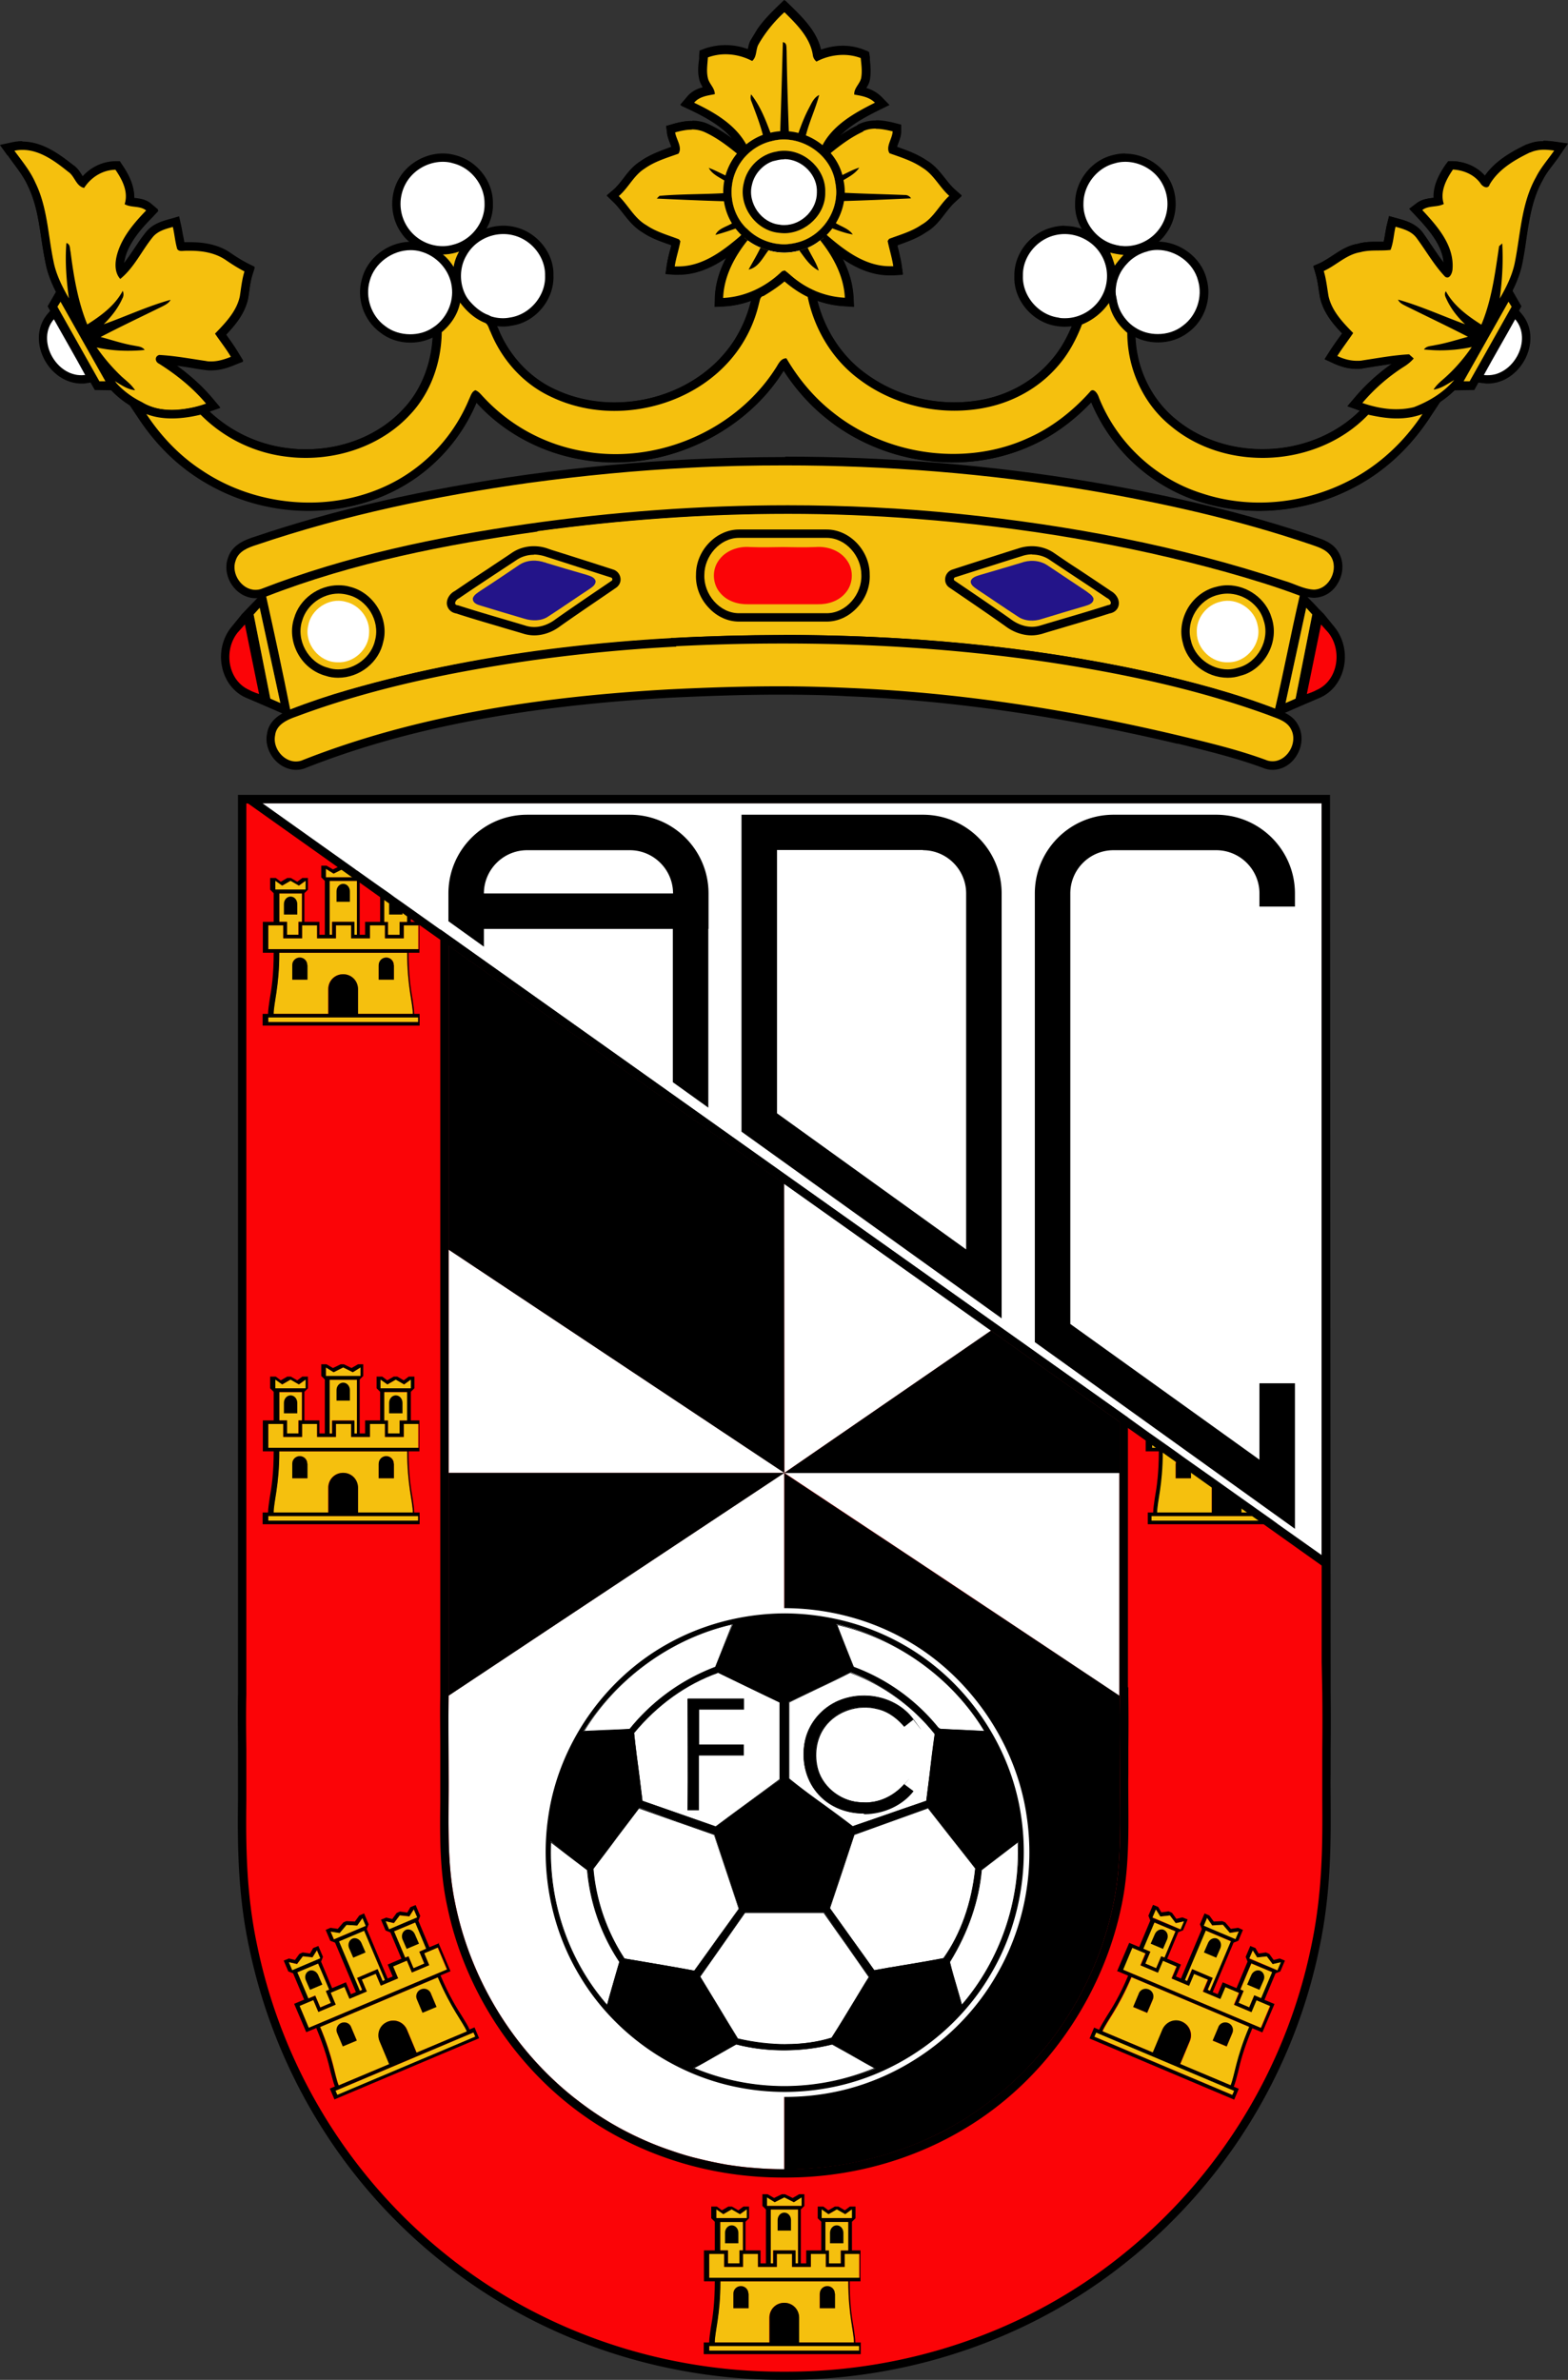 <svg xmlns="http://www.w3.org/2000/svg" id="Calque_4" data-name="Calque 4" viewBox="0.2 0.13 75.11 113.98"><rect x="0.2" y="0.13" width="75.11" height="113.98" fill="#333333" stroke="none"/><defs><style>.cls-1{fill:none}.cls-2{fill:#fff}.cls-3{fill:#f5c00e}.cls-4{fill:#fb0407}.cls-5{fill:#231489}</style></defs><path d="M63.74 86.36c0-.39-.01-.79 0-1.28V83.9c.01-.91.01-1.81 0-2.71l-.03-1.48V38.4H11.8v42.87c-.02.87-.01 1.75-.01 2.63v1.28l.01 1.18c-.02 1.97-.03 4.42.54 7.03 1.22 5.9 4.49 11.2 9.15 14.91 4.51 3.62 10.26 5.61 16.18 5.61h.19c5.92 0 11.67-1.99 16.15-5.59 4.7-3.73 7.96-9.03 9.17-14.85.59-2.7.57-5.14.56-7.11m-9.91-5.02h-.01V70.68H37.77s-11.06 7.33-16.08 10.67V70.68h16.08l-16.08-10.7V45.43l16.07 11.4v13.85l9.91-6.82 6.16 4.37z" class="cls-4"/><path d="M63.94 86.36c0-.39-.01-.79 0-1.28V83.9c.01-.91.01-1.81 0-2.72l-.03-42.98H11.6v43.06c-.02.88 0 1.76 0 2.64v2.46c-.02 1.98-.03 4.44.54 7.07 1.24 5.94 4.51 11.28 9.22 15.02 4.55 3.65 10.35 5.66 16.31 5.66h.19c5.97 0 11.75-2 16.28-5.63 4.73-3.76 8.01-9.08 9.24-14.96.59-2.73.57-5.19.56-7.16m-26.08 27.36h-.19c-5.87 0-11.58-1.97-16.06-5.57-4.63-3.69-7.86-8.94-9.08-14.79-.56-2.59-.55-5.03-.53-6.99v-2.46c-.01-.88-.02-1.75 0-2.63V38.61h51.51v41.11l.03 1.48c.01.9.01 1.8 0 2.71v2.46c.01 1.96.03 4.39-.55 7.07a25.56 25.56 0 0 1-9.1 14.74c-4.46 3.57-10.15 5.54-16.03 5.54"/><path d="M13.05 72.74h7.18v.22h-7.18zM14.66 66.81v1.35h-.17v.62h-.55v-.62h-.36v-1.35zM19.97 72.57c0-.51-.27-1.3-.27-2.93h-6.13c0 1.63-.27 2.42-.27 2.93h2.62v-1.19c0-.39.31-.71.71-.71s.71.31.71.71v1.19h2.62Zm-5.04-1.64h-.73v-.7c0-.2.16-.36.36-.36s.36.16.36.36v.7Zm3.42-.7c0-.2.16-.36.36-.36s.36.16.36.36v.7h-.73v-.7Z" class="cls-3"/><path d="M14.93 70.23v.7h-.73v-.7c0-.2.16-.36.36-.36s.36.16.36.36ZM17.3 66.21v2.57h-.13v-.62H16.1v.62h-.12v-2.57z" class="cls-3"/><path d="M20.23 68.33v1.14h-7.18v-1.14h.72v.62h.9v-.62h.72v.62h.9v-.62h.73v.62h.9v-.62h.72v.62h.9v-.62h.72Z" class="cls-3"/><path d="M14.93 70.23v.7h-.73v-.7c0-.2.16-.36.36-.36s.36.16.36.36ZM14.12 66.96c.18 0 .32.16.32.36v.5h-.64v-.5c0-.2.14-.36.32-.36"/><path d="M17.47 65.62v.42h-1.66v-.42l.37.23.46-.23.46.23z" class="cls-3"/><path d="M20.4 68.16h-.52v-1.37l.17-.17v-.56h-.27l-.24.18-.31-.18h-.17l-.31.18-.24-.18h-.27v.56l.17.17v1.37h-.72v.62h-.26V66.2l.17-.17v-.56h-.25l-.31.18-.37-.18h-.15l-.37.18-.31-.18h-.25v.56l.17.17v2.58h-.26v-.62h-.72v-1.37l.17-.17v-.56h-.27l-.24.18-.31-.18h-.17l-.31.18-.24-.18h-.27v.56l.17.17v1.37h-.52v1.48h.52c0 1.04-.1 1.73-.19 2.22-.04.29-.08.52-.08.71h-.26v.56h7.52v-.56h-.26c0-.19-.04-.42-.08-.71-.09-.5-.19-1.18-.19-2.22h.52v-1.48Zm-1.97-1.54v-.41l.32.23.4-.23.4.23.32-.23v.41h-1.45Zm.18 1.54V66.8h1.09v1.36h-.36v.62h-.55v-.62h-.17Zm-2.8-2.54.37.23.46-.23.46.23.37-.23v.41h-1.66zm1.49.59v2.58h-.12v-.62h-1.07v.62h-.12v-2.58h1.32Zm-3.91.41v-.41l.32.23.4-.23.4.23.32-.23v.41h-1.45Zm.19 1.54V66.8h1.09v1.36h-.17v.62h-.55v-.62h-.36Zm6.65 4.58v.22h-7.18v-.22zm-.26-.17h-2.62v-1.19c0-.39-.31-.71-.71-.71s-.71.31-.71.71v1.19h-2.62c0-.51.27-1.3.27-2.93h6.13c0 1.63.27 2.42.27 2.93Zm.26-3.1h-7.18v-1.14h.72v.62h.9v-.62h.72v.62h.9v-.62h.73v.62h.9v-.62h.72v.62h.9v-.62h.72v1.14Z"/><path d="M14.84 66.21v.41h-1.45v-.41l.33.23.4-.23.4.23zM19.7 66.81v1.35h-.36v.62h-.55v-.62h-.18v-1.35zM19.07 70.23v.7h-.73v-.7c0-.2.16-.36.36-.36s.36.16.36.36Z" class="cls-3"/><path d="M19.07 70.23v.7h-.73v-.7c0-.2.16-.36.36-.36s.36.16.36.36ZM19.16 66.96c-.18 0-.32.16-.32.36v.5h.64v-.5c0-.2-.14-.36-.32-.36M16.64 66.35c-.18 0-.32.16-.32.36v.5h.64v-.5c0-.2-.14-.36-.32-.36"/><path d="M19.88 66.21v.41h-1.45v-.41l.33.23.4-.23.4.23zM16.265 100.27l6.615-2.793.085.202-6.614 2.794zM15.44 94.17l.53 1.25-.16.07.24.57-.51.21-.24-.57-.33.14-.53-1.25zM22.57 97.42c-.2-.47-.75-1.09-1.39-2.59l-5.64 2.38c.64 1.5.7 2.34.89 2.8l2.42-1.02-.46-1.1c-.15-.36.02-.77.38-.93s.77.02.93.38l.46 1.1 2.42-1.02Zm-5.28.44-.67.28-.27-.64c-.08-.18 0-.4.19-.48s.4 0 .48.19l.27.64Zm2.88-1.97c-.08-.18 0-.4.19-.48s.4 0 .48.19l.27.64-.67.28-.27-.64Z" class="cls-3"/><path d="m17.02 97.22.27.64-.67.28-.27-.64c-.08-.18 0-.4.19-.48s.4 0 .48.19ZM17.64 92.59l1 2.38-.12.04-.24-.57-.98.42.24.57-.11.05-1.01-2.37z" class="cls-3"/><path d="m21.16 93.41.44 1.05-6.61 2.79-.44-1.05.66-.28.24.57.83-.35-.24-.57.66-.28.24.57.83-.35-.24-.57.67-.28.24.57.83-.35-.24-.57.66-.28.24.57.83-.35-.24-.57.66-.28Z" class="cls-3"/><path d="m17.02 97.22.27.64-.67.28-.27-.64c-.08-.18 0-.4.19-.48s.4 0 .48.19ZM15 94.52c.16-.07.36.02.44.2l.2.46-.59.25-.2-.46c-.08-.18 0-.39.16-.45Z"/><path d="m17.57 91.99.16.38-1.53.64-.16-.37.43.06.33-.39.51.04z" class="cls-3"/><path d="m21.25 93.19-.48.2-.53-1.27.09-.23-.22-.52-.25.1-.15.26-.35-.05-.16.07-.21.29-.29-.07-.25.1.22.52.23.09.53 1.26-.66.28.24.57-.24.1-1-2.37.09-.23-.22-.52-.23.1-.21.29-.41-.02-.14.06-.27.31-.35-.05-.23.1.22.52.23.09 1 2.37-.24.1-.24-.57-.66.28-.53-1.27.09-.23-.22-.52-.25.1-.15.26-.35-.05-.16.07-.21.29-.29-.07-.25.1.22.52.23.09.53 1.26-.48.2.58 1.36.48-.2c.4.96.58 1.63.69 2.12.08.28.13.5.2.68l-.24.1.22.52 6.93-2.93-.22-.52-.24.1c-.07-.18-.2-.37-.35-.62-.27-.42-.64-1.02-1.04-1.97l.48-.2-.58-1.36Zm-2.41-.66-.16-.38.39.08.28-.37.46.05.21-.34.16.38-1.34.56Zm.77 1.35-.53-1.25 1-.42.53 1.25-.33.14.24.57-.51.22-.24-.57-.16.07Zm-3.57-1.24.43.07.33-.39.51.03.25-.36.16.38-1.53.65-.16-.38Zm1.6-.05 1 2.37-.11.05-.24-.57-.98.42.24.57-.11.05-1-2.37 1.21-.51Zm-3.44 1.9-.16-.38.39.08.28-.37.46.05.21-.34.16.38-1.34.56Zm.77 1.35-.53-1.25 1-.42.53 1.25-.16.07.24.57-.51.22-.24-.57-.33.14Zm7.91 1.63.09.2-6.61 2.79-.09-.2zm-.31-.05-2.42 1.02-.46-1.1c-.15-.36-.56-.53-.93-.38s-.53.56-.38.93l.46 1.1-2.42 1.02c-.2-.47-.26-1.3-.89-2.8l5.64-2.38c.64 1.5 1.19 2.13 1.39 2.59Zm-.97-2.96-6.61 2.79-.44-1.05.66-.28.24.57.83-.35-.24-.57.66-.28.24.57.83-.35-.24-.57.67-.28.24.57.83-.35-.24-.57.66-.28.24.57.83-.35-.24-.57.66-.28.44 1.05Z"/><path d="m15.38 93.55.16.37-1.34.57-.16-.38.39.09.28-.37.46.05zM20.09 92.21l.52 1.25-.33.14.24.57-.51.22-.24-.57-.16.06-.53-1.25zM20.84 95.61l.27.64-.67.28-.27-.64c-.08-.18 0-.4.19-.48s.4 0 .48.19Z" class="cls-3"/><path d="m20.84 95.61.27.64-.67.28-.27-.64c-.08-.18 0-.4.19-.48s.4 0 .48.19ZM19.64 92.56c-.16.07-.23.27-.16.45l.2.46.59-.25-.2-.46c-.08-.18-.27-.27-.44-.2ZM17.08 92.98c-.16.07-.23.27-.16.45l.2.46.59-.25-.2-.46c-.08-.18-.27-.27-.44-.2Z"/><path d="m20.02 91.59.16.37-1.34.57-.16-.38.39.09.28-.37.46.05zM34.18 112.49h7.18v.22h-7.18zM35.79 106.55v1.36h-.17v.62h-.55v-.62h-.37v-1.36zM41.1 112.32c0-.51-.27-1.3-.27-2.93H34.7c0 1.63-.27 2.42-.27 2.93h2.62v-1.19c0-.39.31-.71.71-.71s.71.31.71.71v1.19h2.62Zm-5.04-1.64h-.73v-.7c0-.2.16-.36.36-.36s.36.16.36.36v.7Zm3.41-.7c0-.2.16-.36.36-.36s.36.16.36.36v.7h-.73v-.7Z" class="cls-3"/><path d="M36.06 109.98v.7h-.73v-.7c0-.2.16-.36.36-.36s.36.16.36.36ZM38.43 105.95v2.58h-.13v-.62h-1.07v.62h-.12v-2.58z" class="cls-3"/><path d="M41.35 108.08v1.14h-7.18v-1.14h.72v.62h.9v-.62h.72v.62h.9v-.62h.73v.62h.9v-.62h.72v.62h.9v-.62h.72Z" class="cls-3"/><path d="M36.06 109.98v.7h-.73v-.7c0-.2.16-.36.36-.36s.36.16.36.36ZM35.25 106.71c.18 0 .32.16.32.36v.5h-.64v-.5c0-.2.14-.36.32-.36"/><path d="M38.6 105.37v.41h-1.66v-.41l.37.23.46-.23.45.23z" class="cls-3"/><path d="M41.53 107.91h-.52v-1.37l.17-.17v-.56h-.27l-.24.18-.31-.18h-.17l-.31.18-.24-.18h-.27v.56l.17.17v1.37h-.72v.62h-.26v-2.58l.17-.17v-.56h-.25l-.31.18-.37-.18h-.15l-.37.18-.31-.18h-.25v.56l.17.17v2.58h-.26v-.62h-.72v-1.37l.17-.17v-.56h-.27l-.24.18-.31-.18h-.17l-.31.18-.24-.18h-.27v.56l.17.17v1.37h-.52v1.48h.52c0 1.04-.1 1.73-.19 2.22-.04.29-.08.52-.08.71h-.26v.56h7.52v-.56h-.26c0-.19-.04-.42-.08-.71-.09-.5-.19-1.18-.19-2.22h.52v-1.48Zm-1.97-1.55v-.41l.32.23.4-.23.4.23.32-.23v.41h-1.45Zm.18 1.55v-1.36h1.09v1.36h-.36v.62h-.55v-.62h-.17Zm-2.8-2.54.37.23.46-.23.46.23.37-.23v.41h-1.66zm1.49.58v2.58h-.12v-.62h-1.07v.62h-.12v-2.58h1.32Zm-3.91.41v-.41l.32.23.4-.23.4.23.32-.23v.41h-1.45Zm.18 1.55v-1.36h1.09v1.36h-.17v.62h-.55v-.62h-.36Zm6.65 4.58v.22h-7.18v-.22zm-.25-.17h-2.62v-1.19c0-.39-.31-.71-.71-.71s-.71.31-.71.71v1.19h-2.62c0-.51.27-1.3.27-2.93h6.13c0 1.63.27 2.42.27 2.93Zm.25-3.1h-7.18v-1.14h.72v.62h.9v-.62h.72v.62h.9v-.62h.73v.62h.9v-.62h.72v.62h.9v-.62h.72v1.14Z"/><path d="M35.97 105.95v.41h-1.45v-.41l.33.23.4-.23.4.23zM40.83 106.55v1.36h-.36v.62h-.56v-.62h-.17v-1.36zM40.2 109.98v.7h-.73v-.7c0-.2.16-.36.36-.36s.36.16.36.36Z" class="cls-3"/><path d="M40.2 109.98v.7h-.73v-.7c0-.2.16-.36.36-.36s.36.16.36.36ZM40.28 106.71c-.18 0-.32.16-.32.36v.5h.64v-.5c0-.2-.14-.36-.32-.36M37.77 106.1c-.18 0-.32.16-.32.36v.5h.64v-.5c0-.2-.14-.36-.32-.36"/><path d="M41.01 105.95v.41h-1.45v-.41l.33.23.4-.23.4.23zM13.05 48.86h7.18v.22h-7.18zM14.66 42.92v1.36h-.17v.62h-.55v-.62h-.36v-1.36zM19.97 48.69c0-.51-.27-1.3-.27-2.93h-6.13c0 1.63-.27 2.42-.27 2.93h2.62V47.5c0-.39.31-.71.71-.71s.71.31.71.71v1.19h2.62Zm-5.04-1.64h-.73v-.7c0-.2.16-.36.36-.36s.36.16.36.36v.7Zm3.42-.7c0-.2.16-.36.36-.36s.36.16.36.36v.7h-.73v-.7Z" class="cls-3"/><path d="M14.93 46.35v.7h-.73v-.7c0-.2.16-.36.36-.36s.36.16.36.36ZM17.3 42.32v2.58h-.13v-.62H16.1v.62h-.12v-2.58z" class="cls-3"/><path d="M20.23 44.45v1.14h-7.18v-1.14h.72v.62h.9v-.62h.72v.62h.9v-.62h.73v.62h.9v-.62h.72v.62h.9v-.62h.72Z" class="cls-3"/><path d="M14.93 46.35v.7h-.73v-.7c0-.2.16-.36.36-.36s.36.16.36.36ZM14.12 43.07c.18 0 .32.16.32.36v.5h-.64v-.5c0-.2.14-.36.32-.36"/><path d="M17.47 41.74v.41h-1.66v-.41l.37.23.46-.23.46.23z" class="cls-3"/><path d="M20.4 44.28h-.52v-1.37l.17-.17v-.56h-.27l-.24.18-.31-.18h-.17l-.31.18-.24-.18h-.27v.56l.17.17v1.37h-.72v.62h-.26v-2.58l.17-.17v-.56h-.25l-.31.18-.37-.18h-.15l-.37.18-.31-.18h-.25v.56l.17.17v2.58h-.26v-.62h-.72v-1.37l.17-.17v-.56h-.27l-.24.18-.31-.18h-.17l-.31.18-.24-.18h-.27v.56l.17.17v1.37h-.52v1.48h.52c0 1.04-.1 1.73-.19 2.22-.04.29-.08.52-.08.71h-.26v.56h7.52v-.56h-.26c0-.19-.04-.42-.08-.71-.09-.5-.19-1.18-.19-2.22h.52v-1.48Zm-1.97-1.55v-.41l.32.23.4-.23.4.23.32-.23v.41h-1.45Zm.18 1.55v-1.36h1.09v1.36h-.36v.62h-.55v-.62h-.17Zm-2.8-2.54.37.23.46-.23.46.23.37-.23v.41h-1.66zm1.49.58v2.58h-.12v-.62h-1.07v.62h-.12v-2.58h1.32Zm-3.91.41v-.41l.32.23.4-.23.4.23.32-.23v.41h-1.45Zm.19 1.55v-1.36h1.09v1.36h-.17v.62h-.55v-.62h-.36Zm6.65 4.58v.22h-7.18v-.22zm-.26-.17h-2.62V47.5c0-.39-.31-.71-.71-.71s-.71.31-.71.71v1.19h-2.62c0-.51.27-1.3.27-2.93h6.13c0 1.63.27 2.42.27 2.93Zm.26-3.1h-7.18v-1.14h.72v.62h.9v-.62h.72v.62h.9v-.62h.73v.62h.9v-.62h.72v.62h.9v-.62h.72v1.14Z"/><path d="M14.84 42.32v.41h-1.45v-.41l.33.23.4-.23.4.23zM19.7 42.92v1.36h-.36v.62h-.55v-.62h-.18v-1.36zM19.07 46.35v.7h-.73v-.7c0-.2.16-.36.36-.36s.36.16.36.36Z" class="cls-3"/><path d="M19.07 46.35v.7h-.73v-.7c0-.2.16-.36.36-.36s.36.16.36.36ZM19.16 43.07c-.18 0-.32.16-.32.36v.5h.64v-.5c0-.2-.14-.36-.32-.36M16.64 42.46c-.18 0-.32.16-.32.36v.5h.64v-.5c0-.2-.14-.36-.32-.36"/><path d="M19.88 42.32v.41h-1.45v-.41l.33.23.4-.23.4.23zM55.36 72.74h7.18v.22h-7.18zM60.92 66.81v1.35h.18v.62h.55v-.62h.36v-1.35zM58.24 72.57v-1.19c0-.39.31-.71.71-.71s.71.31.71.71v1.19h2.62c0-.51-.27-1.3-.27-2.93h-6.13c0 1.63-.27 2.42-.27 2.93h2.62Zm2.42-2.34c0-.2.16-.36.36-.36s.36.16.36.36v.7h-.73v-.7Zm-3.42.7h-.73v-.7c0-.2.16-.36.36-.36s.36.16.36.36v.7Z" class="cls-3"/><path d="M60.66 70.23v.7h.73v-.7c0-.2-.16-.36-.36-.36s-.36.16-.36.36ZM58.29 66.21v2.57h.12v-.62h1.07v.62h.13v-2.57z" class="cls-3"/><path d="M55.36 68.33v1.14h7.18v-1.14h-.72v.62h-.9v-.62h-.72v.62h-.9v-.62h-.73v.62h-.9v-.62h-.72v.62h-.9v-.62h-.72Z" class="cls-3"/><path d="M60.66 70.23v.7h.73v-.7c0-.2-.16-.36-.36-.36s-.36.16-.36.36ZM61.47 66.96c-.18 0-.32.16-.32.36v.5h.64v-.5c0-.2-.14-.36-.32-.36"/><path d="M58.12 65.62v.42h1.66v-.42l-.37.23-.46-.23-.46.23z" class="cls-3"/><path d="M55.19 69.64h.52c0 1.04-.1 1.73-.19 2.22-.04.29-.08.52-.08.71h-.26v.56h7.52v-.56h-.26c0-.19-.04-.42-.08-.71-.09-.5-.19-1.18-.19-2.22h.52v-1.48h-.52v-1.37l.17-.17v-.56h-.27l-.24.18-.31-.18h-.17l-.31.18-.24-.18h-.27v.56l.17.17v1.37h-.72v.62h-.26V66.2l.17-.17v-.56h-.25l-.31.18-.37-.18h-.15l-.37.18-.31-.18h-.25v.56l.17.17v2.58h-.26v-.62h-.72v-1.37l.17-.17v-.56h-.27l-.24.18-.31-.18h-.17l-.31.18-.24-.18h-.27v.56l.17.17v1.37h-.52v1.48Zm.51-3.02v-.41l.32.23.4-.23.4.23.32-.23v.41h-1.45Zm1.1 1.54v.62h-.55v-.62h-.36V66.8h1.09v1.36h-.17Zm2.98-2.12h-1.66v-.41l.37.23.46-.23.46.23.37-.23zm-.17.17v2.58h-.12v-.62h-1.07v.62h-.12v-2.58h1.32Zm1.13.41v-.41l.32.23.4-.23.4.23.32-.23v.41h-1.45Zm.91 1.54v.62h-.55v-.62h-.17V66.8h1.09v1.36h-.36Zm.89 4.58v.22h-7.18v-.22zm-6.65-3.1h6.13c0 1.63.27 2.42.27 2.93h-2.62v-1.19c0-.39-.31-.71-.71-.71s-.71.31-.71.71v1.19h-2.62c0-.51.27-1.3.27-2.93Zm-.53-1.31h.72v.62h.9v-.62h.72v.62h.9v-.62h.73v.62h.9v-.62h.72v.62h.9v-.62h.72v1.14h-7.18v-1.14Z"/><path d="M60.74 66.21v.41h1.45v-.41l-.32.23-.4-.23-.4.23zM55.89 66.81v1.35h.36v.62h.55v-.62h.17v-1.35zM56.52 70.23v.7h.73v-.7c0-.2-.16-.36-.36-.36s-.36.16-.36.36Z" class="cls-3"/><path d="M56.52 70.23v.7h.73v-.7c0-.2-.16-.36-.36-.36s-.36.16-.36.36ZM56.43 66.96c.18 0 .32.16.32.36v.5h-.64v-.5c0-.2.14-.36.32-.36M58.95 66.35c.18 0 .32.16.32.36v.5h-.64v-.5c0-.2.14-.36.32-.36"/><path d="M55.7 66.21v.41h1.45v-.41l-.32.23-.4-.23-.4.23zM52.62 97.667l.085-.202 6.614 2.793-.086.203zM60.14 94.17l-.52 1.25.15.07-.24.57.51.21.24-.57.34.14.53-1.25zM55.43 98.44l.46-1.1c.15-.36.56-.53.93-.38s.53.56.38.93l-.46 1.1 2.42 1.02c.2-.47.26-1.3.89-2.8l-5.64-2.38c-.64 1.5-1.19 2.13-1.39 2.59l2.42 1.02Zm3.13-1.22c.08-.18.29-.27.48-.19s.27.29.19.48l-.27.64-.67-.28.27-.64Zm-3.41-.68-.67-.28.27-.64c.08-.18.29-.27.48-.19s.27.29.19.48l-.27.64Z" class="cls-3"/><path d="m58.56 97.22-.27.64.67.28.27-.64c.08-.18 0-.4-.19-.48s-.4 0-.48.19ZM57.95 92.59l-1 2.38.11.04.24-.57.99.42-.24.57.11.05 1-2.37z" class="cls-3"/><path d="m54.42 93.41-.44 1.05 6.61 2.79.44-1.05-.66-.28-.24.57-.83-.35.24-.57-.66-.28-.24.57-.83-.35.24-.57-.67-.28-.24.57-.83-.35.24-.57-.66-.28-.24.57-.83-.35.24-.57-.66-.28Z" class="cls-3"/><path d="m58.56 97.22-.27.64.67.28.27-.64c.08-.18 0-.4-.19-.48s-.4 0-.48.19ZM60.58 94.52c-.16-.07-.36.02-.44.2l-.2.46.59.25.2-.46c.08-.18 0-.39-.16-.45Z"/><path d="m58.02 91.99-.16.38 1.53.64.16-.37-.43.06-.34-.39-.51.04z" class="cls-3"/><path d="m53.76 94.55.48.2c-.4.96-.77 1.55-1.04 1.97-.15.25-.27.44-.35.62l-.24-.1-.22.52 6.93 2.93.22-.52-.24-.1c.07-.18.13-.4.2-.68.11-.49.28-1.16.69-2.12l.48.2.58-1.36-.48-.2.53-1.27.23-.09.22-.52-.25-.1-.29.07-.21-.29-.16-.07-.35.05-.15-.26-.25-.1-.22.52.09.23-.53 1.27-.66-.28-.24.57-.24-.1 1-2.37.23-.09.22-.52-.23-.1-.35.05-.27-.31-.14-.06-.41.02-.21-.29-.23-.1-.22.52.09.23-1 2.37-.24-.1.24-.57-.66-.28.53-1.27.23-.09.22-.52-.25-.1-.29.07-.21-.29-.16-.07-.35.05-.15-.26-.25-.1-.22.52.09.23-.53 1.27-.48-.2-.58 1.36Zm1.65-2.59.16-.38.21.34.46-.05.28.37.39-.08-.16.38-1.34-.56Zm.41 1.86-.24.57-.51-.22.24-.57-.33-.14.53-1.25 1 .42-.53 1.25-.16-.07Zm3.57-.81-1.53-.65.16-.38.25.36.51-.03.33.39.43-.07-.16.38Zm-.23.1-1 2.37-.11-.05.24-.57-.98-.42-.24.57-.11-.05 1-2.37 1.21.51Zm.89.81.16-.38.21.34.46-.05.28.37.39-.08-.16.38-1.34-.56Zm.23 1.78-.24.57-.51-.22.24-.57-.16-.07.53-1.25 1 .42-.53 1.25-.33-.14Zm-.96 4.57-.09.2-6.61-2.79.09-.2zm-4.92-5.45 5.64 2.38c-.64 1.5-.7 2.34-.89 2.8l-2.42-1.02.46-1.1c.15-.36-.02-.77-.38-.93s-.77.02-.93.38l-.46 1.1L53 97.41c.2-.47.75-1.09 1.39-2.59Zm.02-1.41.66.28-.24.57.83.35.24-.57.66.28-.24.57.83.35.24-.57.67.28-.24.57.83.35.24-.57.66.28-.24.57.83.35.24-.57.66.28-.44 1.05L54 94.47l.44-1.05Z"/><path d="m60.21 93.55-.16.37 1.34.57.16-.38-.39.09-.28-.37-.46.05zM55.5 92.21l-.53 1.25.34.14-.24.57.51.22.24-.57.16.06.52-1.25zM54.75 95.61l-.27.64.67.28.27-.64c.08-.18 0-.4-.19-.48s-.4 0-.48.19Z" class="cls-3"/><path d="m54.75 95.61-.27.64.67.28.27-.64c.08-.18 0-.4-.19-.48s-.4 0-.48.19ZM55.95 92.56c.16.07.23.27.16.45l-.2.46-.59-.25.2-.46c.08-.18.27-.27.44-.2ZM58.5 92.98c.16.07.23.27.16.45l-.2.46-.59-.25.2-.46c.08-.18.27-.27.44-.2Z"/><path d="m55.57 91.59-.16.37 1.34.57.16-.38-.39.09-.28-.37-.46.05z" class="cls-3"/><path d="M37.77 70.67v33.35h-.09q-.675 0-1.35-.06c-.45-.03-.89-.09-1.34-.16-.44-.08-.88-.17-1.32-.28-.43-.1-.86-.23-1.29-.38-.42-.14-.84-.3-1.25-.48s-.81-.38-1.21-.59c-.59-.32-1.16-.68-1.7-1.08-.18-.13-.36-.27-.54-.41-2.88-2.29-4.91-5.61-5.66-9.21-.45-2.07-.31-4.19-.33-6.29 0-1.24-.02-2.49 0-3.74C26.71 78 37.77 70.67 37.77 70.67" class="cls-2"/><path d="M53.85 85.09c-.02 2.1.12 4.22-.33 6.29-.75 3.6-2.78 6.92-5.66 9.21-.18.14-.36.28-.54.41-.19.14-.39.28-.59.41-.17.12-.35.23-.53.33-.19.12-.38.23-.58.34-.4.21-.8.41-1.21.59s-.83.34-1.25.48c-.42.15-.86.27-1.29.38-.44.11-.88.2-1.32.28-.45.07-.89.13-1.34.16q-.675.06-1.35.06h-.09V70.68L40 72.16l.98.65 1.1.73.59.39c1 .66 2.09 1.38 3.19 2.12l7.96 5.28h.01s.01.02.02.02c.02 1.25 0 2.5 0 3.74"/><path d="M53.82 70.67v10.67l-7.96-5.3-3.19-2.12-.59-.39-1.1-.73-.98-.65-2.23-1.48z" class="cls-2"/><path d="M37.79 100.44c-.75 0-1.49-.07-2.21-.21-3.2-.61-6.09-2.64-7.73-5.44-1.38-2.29-1.91-5.04-1.5-7.72.5-3.4 2.68-6.57 5.68-8.27 1.73-.99 3.72-1.52 5.76-1.53 2.04 0 4.03.54 5.76 1.53 3 1.7 5.18 4.87 5.68 8.27.41 2.68-.12 5.43-1.5 7.72-1.65 2.8-4.54 4.83-7.73 5.44-.72.14-1.46.21-2.21.21"/><path d="M37.79 77.4c1.99.01 3.97.52 5.7 1.51 2.98 1.69 5.12 4.79 5.62 8.18.4 2.62-.12 5.37-1.48 7.64-1.63 2.77-4.49 4.78-7.65 5.38a11.5 11.5 0 0 1-4.38 0c-3.16-.6-6.02-2.61-7.65-5.38-1.36-2.27-1.88-5.02-1.48-7.64.5-3.39 2.64-6.49 5.62-8.18 1.73-.99 3.71-1.5 5.7-1.51m0-.25c-2.06.01-4.08.54-5.82 1.54-3.04 1.72-5.24 4.93-5.74 8.36-.41 2.71.12 5.49 1.51 7.8 1.66 2.83 4.59 4.88 7.82 5.5.73.14 1.48.21 2.24.21s1.51-.07 2.24-.21c3.23-.61 6.15-2.67 7.82-5.5 1.39-2.32 1.93-5.09 1.51-7.8-.51-3.43-2.71-6.64-5.74-8.36-1.75-1-3.76-1.53-5.82-1.54Z" class="cls-2"/><path d="M30.97 86.38q-.075-.6-.15-1.23c-.09-.68-.18-1.36-.25-2.03 1.1-1.34 2.5-2.35 4.02-2.89.76.38 1.52.74 2.29 1.11l.69.33v3.69l-1.42 1.03-1.66 1.22-3.51-1.23Z" class="cls-2"/><path d="M34.58 80.24c.74.36 1.49.72 2.21 1.07l.75.36v3.67c-.51.38-1.02.75-1.53 1.13-.51.37-1.02.75-1.53 1.13-1.16-.41-2.33-.81-3.5-1.22l-.15-1.21c-.09-.67-.18-1.36-.25-2.04 1.11-1.34 2.49-2.33 4-2.87Zm.01-.03c-1.58.57-2.97 1.61-4.04 2.9h.01c.11 1.1.27 2.19.4 3.28 1.18.41 2.36.82 3.53 1.23 1.03-.76 2.06-1.51 3.09-2.27v-3.7c-1-.48-1.99-.95-2.99-1.44"/><path d="M28.15 83.05c1.56-2.55 4.23-4.48 7.15-5.13l-.52 1.27-.31.78a9.65 9.65 0 0 0-4.11 2.98zh-.01Z" class="cls-2"/><path d="m35.25 77.95-.52 1.33-.27.68a9.7 9.7 0 0 0-4.1 2.97c-.37.02-.73.04-1.1.05-.36.02-.71.03-1.06.05 1.54-2.53 4.17-4.43 7.05-5.09Zm.05-.04c-2.95.66-5.59 2.57-7.15 5.16.74-.04 1.48-.07 2.22-.11a9.7 9.7 0 0 1 4.11-2.98l.81-2.07Z"/><path d="M47.36 83.04c-.34-.02-.67-.03-1.01-.05s-1.04-.05-1.04-.05c-.13 0-.19-.08-.25-.15a9.46 9.46 0 0 0-3.99-2.82c-.27-.68-.54-1.37-.81-2.06 2.9.66 5.56 2.57 7.1 5.13" class="cls-2"/><path d="M40.3 77.96c2.88.65 5.51 2.54 7.04 5.07-.33-.02-.66-.03-.98-.05-.34-.01-.69-.03-1.04-.05h-.03c-.09 0-.15-.07-.21-.15-.02-.02-.04-.05-.06-.07a9.4 9.4 0 0 0-3.92-2.75c-.27-.67-.54-1.35-.79-2Zm-.05-.04c.27.69.54 1.38.82 2.07 1.51.56 2.88 1.51 3.92 2.75.08.08.16.22.29.22h.04c.69.04 1.38.06 2.07.1a11.23 11.23 0 0 0-7.14-5.14"/><path d="M41.04 87.61c-.44-.34-.89-.67-1.34-1-.57-.41-1.17-.84-1.72-1.3v-3.66c.45-.21.9-.43 1.36-.65.54-.26 1.07-.51 1.6-.78 1.55.58 2.99 1.62 4.04 2.96-.09.63-.17 1.28-.25 1.93l-.16 1.28-1.38.47c-.72.25-1.43.5-2.15.74Z" class="cls-2"/><path d="M40.92 80.26h.01c1.55.56 2.99 1.6 4.04 2.92-.09.63-.17 1.28-.24 1.91-.05.42-.11.86-.16 1.28-.45.16-.9.31-1.36.47-.71.25-1.44.5-2.16.75-.44-.34-.89-.67-1.33-.99-.57-.41-1.16-.84-1.71-1.29v-3.64c.46-.23.92-.45 1.38-.67.51-.24 1.03-.49 1.54-.75Zm.02-.04c-.98.49-1.98.95-2.97 1.44v3.67c.98.81 2.06 1.51 3.07 2.3 1.19-.4 2.36-.82 3.55-1.23.14-1.07.26-2.15.41-3.22a9.16 9.16 0 0 0-4.06-2.94z"/><path d="M33.45 94.51c-.82-.15-1.65-.29-2.47-.43l-.88-.15a9.35 9.35 0 0 1-1.49-4.32l2.2-2.9 1.79.64 1.82.64.49 1.49c.23.69.46 1.38.69 2.06-.31.42-.62.86-.94 1.3-.4.56-.8 1.12-1.2 1.67ZM30.8 86.7h.09z" class="cls-2"/><path d="M30.81 86.75c.6.21 1.19.42 1.79.63l1.8.63c.17.51.34 1.01.51 1.52.22.66.45 1.35.67 2.02-.31.43-.62.87-.93 1.29-.39.55-.8 1.12-1.2 1.67-.83-.16-1.68-.3-2.5-.44-.28-.05-.55-.09-.83-.14a9.3 9.3 0 0 1-1.49-4.29c.36-.48.73-.96 1.09-1.45.36-.48.73-.96 1.09-1.44m-.02-.04c-.73.97-1.47 1.94-2.2 2.91.13 1.54.65 3.04 1.5 4.33 1.12.19 2.24.37 3.36.58.73-.99 1.43-2 2.15-2.99-.4-1.18-.79-2.37-1.19-3.56-1.21-.42-2.41-.85-3.62-1.27"/><path d="M39.94 91.52c.4-1.17.79-2.35 1.18-3.53l3.53-1.28 1.12 1.43 1.16 1.47c-.18 1.66-.7 3.16-1.53 4.31-.65.12-1.32.23-1.98.34-.45.07-.9.15-1.34.23-.35-.5-1.78-2.48-2.13-2.98Z" class="cls-2"/><path d="M44.64 86.73c.38.48.75.96 1.13 1.44s.76.96 1.14 1.45c-.17 1.66-.7 3.14-1.52 4.29-.66.13-1.33.24-1.98.35-.44.07-.89.15-1.33.23-.35-.49-.71-1-1.06-1.48l-1.06-1.48c.4-1.18.79-2.37 1.17-3.52.58-.21 1.17-.42 1.75-.63s1.17-.42 1.75-.63Zm.01-.03c-1.18.43-2.36.85-3.54 1.28-.39 1.19-.78 2.37-1.18 3.55.71 1 1.43 1.99 2.14 2.99 1.11-.2 2.23-.36 3.34-.58.9-1.26 1.37-2.79 1.53-4.33-.76-.97-1.53-1.94-2.29-2.91"/><path d="M46.27 96.16c-.07-.27-.15-.54-.23-.81-.12-.42-.25-.84-.35-1.26.87-1.4 1.4-2.93 1.52-4.41l.53-.4c.42-.32.83-.63 1.24-.95.12 2.83-.86 5.69-2.71 7.83" class="cls-2"/><path d="M48.95 88.38c.12 2.82-.85 5.63-2.67 7.75-.07-.26-.15-.52-.22-.77-.12-.41-.25-.84-.35-1.26.87-1.41 1.39-2.93 1.52-4.4l.52-.4c.39-.3.8-.61 1.2-.92m.03-.07c-.59.47-1.19.92-1.78 1.37-.13 1.57-.7 3.08-1.52 4.41.17.71.4 1.4.59 2.1 1.87-2.15 2.85-5.03 2.71-7.88"/><path d="M29.28 96.16c-1.86-2.12-2.84-4.98-2.7-7.84l.99.79.77.58c.14 1.57.67 3.09 1.54 4.4l-.18.59c-.14.49-.29.98-.42 1.48" class="cls-2"/><path d="M26.59 88.38c.28.21.56.43.85.65l.88.67c.14 1.57.67 3.09 1.54 4.39l-.18.63c-.13.46-.27.94-.4 1.42-1.83-2.1-2.8-4.92-2.68-7.75Zm-.02-.06c-.14 2.84.84 5.73 2.72 7.87.19-.71.4-1.41.6-2.11a9.53 9.53 0 0 1-1.54-4.4z"/><path d="M37.84 98.05c-.74 0-1.52-.09-2.31-.28-.3-.5-1.81-2.97-1.81-2.97.66-.91 1.31-1.86 1.97-2.8l.19-.27h3.8c.36.52 1.8 2.58 2.16 3.09-.22.35-.45.71-.67 1.08-.37.61-.74 1.23-1.13 1.83-.67.2-1.41.31-2.2.31Z" class="cls-2"/><path d="M39.66 91.76c.36.51.72 1.03 1.08 1.53.35.5.71 1.02 1.07 1.53-.23.36-.45.74-.67 1.1-.36.59-.73 1.21-1.11 1.8-.67.21-1.41.31-2.19.31-.73 0-1.51-.09-2.29-.27-.3-.49-.61-.99-.9-1.48-.29-.48-.6-.99-.9-1.48.72-1.02 1.44-2.05 2.14-3.05h3.78Zm.02-.03h-3.81c-.72 1.03-1.44 2.06-2.17 3.09h.01c.61.98 1.21 1.98 1.82 2.97.75.17 1.53.28 2.31.28s1.5-.1 2.21-.32c.62-.97 1.2-1.96 1.8-2.93-.73-1.03-1.44-2.06-2.17-3.09"/><path d="M37.77 100.06c-1.5 0-3.01-.31-4.36-.88.38-.18.76-.4 1.14-.62.31-.17.61-.35.92-.52.73.19 1.5.28 2.28.28s1.56-.09 2.33-.28c.33.19.68.38 1.02.58s.68.39 1.03.58c-1.35.55-2.85.86-4.36.86" class="cls-2"/><path d="M40.07 98.06c.34.19.69.38 1.02.57.32.18.65.37.98.55a11.19 11.19 0 0 1-8.6 0c.37-.2.73-.41 1.08-.61.3-.17.61-.35.92-.52.74.19 1.5.28 2.28.28s1.56-.09 2.32-.28Zm.01-.03c-.76.19-1.54.28-2.32.28s-1.54-.09-2.29-.28c-.69.38-1.37.78-2.07 1.16 1.38.59 2.87.89 4.37.89s2.99-.3 4.36-.89c-.69-.38-1.37-.78-2.06-1.16ZM40.21 81.66c1.23-.61 2.9-.32 3.73.81-.14.11-.28.23-.43.34-.34-.4-.78-.73-1.29-.85-.91-.24-1.95.09-2.52.85-.44.59-.54 1.39-.33 2.08.28.92 1.21 1.57 2.16 1.56.76.05 1.48-.31 1.98-.87.14.11.28.21.43.32-1.09 1.39-3.49 1.46-4.61.07-.56-.67-.74-1.6-.57-2.44.16-.81.72-1.5 1.45-1.87"/><path d="M41.58 86.99c-.92 0-1.74-.37-2.26-1.01-.54-.65-.75-1.56-.57-2.45.16-.79.7-1.5 1.46-1.88 1.3-.64 2.94-.28 3.75.82s-.01.02-.01.02c-.05.04-.09.08-.14.11-.09.08-.19.15-.29.23h-.01c-.26-.31-.7-.71-1.28-.84-.92-.24-1.95.1-2.5.84-.42.56-.54 1.35-.33 2.07.27.89 1.18 1.55 2.12 1.55h.02c.72.05 1.44-.27 1.97-.86s.01 0 .01 0l.38.29.06.04c-.53.68-1.41 1.09-2.35 1.1h-.02Zm-1.37-5.32c-.75.38-1.29 1.07-1.44 1.86-.18.88.03 1.79.57 2.43.51.64 1.33 1 2.24 1h.02c.93 0 1.79-.4 2.32-1.06l-.03-.02c-.13-.09-.25-.18-.37-.28-.5.56-1.17.87-1.84.87h-.17c-.95 0-1.88-.67-2.15-1.57-.22-.72-.09-1.52.33-2.09.56-.75 1.61-1.1 2.54-.86.58.14 1.02.53 1.29.84.1-.07.19-.15.28-.22.04-.04.09-.07.13-.1-.8-1.08-2.43-1.43-3.7-.79ZM33.16 81.48h2.68v.53h-2.15v1.67h2.14v.53h-2.15v2.62h-.55c.02-1.78 0-3.56 0-5.34h.02Z"/><path d="m47.7 63.84-.03.02-9.9 6.81-.01-13.85v-.03zM37.77 70.67H21.69V59.98zM12.43 38.6h51.08v36.26z" class="cls-2"/><path d="M18.26 42.73v-.23l-.62-.44v.09l-.09.09.76.54zm0 0v-.23l-.62-.44v.09l-.09.09.76.54zm-6.46-4.32.28.2 4.31 3.06.16.11.53.38.39.27.97.69.17.12.23.16.64.46.22.16.17.12.2.14.33.23.89.63.4.29 16.07 11.4 9.91 7.03 6.16 4.37.34.25.06.04.96.68.17.12.22.16.3.21.65.46.71.51 1 .71 1.41 1 .3.21.24.17.31.22.24.17 2.77 1.97.2.14V38.41zm51.71 36.2-2.09-1.48-.23-.17-.31-.22-.24-.17-.99-.7-1.28-.91-1.15-.81-.38-.27-.33-.24-.24-.17-.91-.64-.17-.12-.96-.69-.17-.12-6.16-4.37-9.91-7.03-16.07-11.41-.63-.44-1.42-1.01-.17-.12-.24-.17-.37-.26-.23-.17-.27-.19-.16-.11-.17-.12-.62-.44-.17-.12-.15-.11h-.01l-.15-.11-4.39-3.12h50.74zM58.36 71.47"/><path d="M23.38 42.92c0-1.14.93-2.07 2.07-2.07h4.92c1.14 0 2.07.93 2.07 2.07zm10.75 10.26v-8.56h.01v-1.7c0-2.08-1.69-3.77-3.77-3.77h-4.92c-2.08 0-3.77 1.69-3.77 3.77v1.33l1.7 1.22v-.85h9.05v7.34zM44.41 40.85c1.14 0 2.07.93 2.07 2.07v17.05l-9.06-6.52V40.84h6.99Zm0-1.7h-8.69v15.18l12.46 8.94V42.92c0-2.08-1.69-3.77-3.77-3.77M60.53 43.55v-.63c0-1.14-.93-2.07-2.07-2.07h-4.92c-1.15 0-2.07.93-2.07 2.07v20.62l9.06 6.5v-3.66h1.7v6.97l-12.46-8.94V42.92c0-2.08 1.69-3.77 3.77-3.77h4.92c2.08 0 3.77 1.69 3.77 3.77v.63zM54.25 86.43c0-.45-.01-.9 0-1.34v-1.25c.01-.83.01-1.67 0-2.5v-.4h-.02V68.02l-.17-.12-6.16-4.37-9.91-7.03-16.07-11.41-.63-.45v36.7c-.02.83 0 1.67 0 2.5v2.59c-.02 1.65-.03 3.36.34 5.03.76 3.67 2.88 7.11 5.8 9.44 2.83 2.27 6.47 3.52 10.25 3.52h.18c3.77 0 7.41-1.25 10.25-3.52 2.92-2.33 5.03-5.77 5.8-9.44.36-1.67.35-3.38.34-5.03m-.73 4.94c-.75 3.6-2.78 6.92-5.66 9.21-.18.14-.36.28-.54.41-.19.14-.39.28-.59.41-.17.12-.35.23-.53.33-.19.12-.38.23-.58.34-.39.21-.79.41-1.21.59-.41.18-.83.34-1.25.48-.42.15-.86.27-1.29.38-.44.11-.88.2-1.32.28-.45.07-.89.13-1.34.16q-.675.06-1.35.06h-.18q-.675 0-1.35-.06c-.45-.03-.89-.09-1.34-.16-.44-.08-.88-.17-1.32-.28-.43-.1-.86-.23-1.29-.38-.42-.14-.84-.3-1.25-.48a15 15 0 0 1-2.91-1.67c-.18-.13-.36-.27-.54-.41-2.88-2.29-4.91-5.61-5.66-9.21-.45-2.07-.31-4.19-.33-6.29 0-1.24-.02-2.49 0-3.74V45.41l16.07 11.41 9.91 7.03 6.16 4.37v13.11s.01.01.02.01c.02 1.25 0 2.5 0 3.74-.02 2.1.12 4.22-.33 6.29"/><path d="M53.83 68.23v13.11h-.01V70.68H37.77l9.9-6.82zM37.77 70.67 21.69 59.98V45.42l16.07 11.4zM37.77 70.67S26.71 78 21.69 81.34V70.67z"/><path d="M25.95 25.59c6.01-.81 12.1-1.07 18.14-.59 5.04.38 10.05 1.2 14.92 2.57 1.16.33 2.32.69 3.45 1.11-.42 1.8-.76 3.61-1.18 5.41-2-.78-4.08-1.31-6.16-1.78-5.73-1.25-11.61-1.76-17.48-1.75-6.98.01-14.02.7-20.75 2.63-.94.28-1.88.59-2.79.94-.35-1.81-.75-3.61-1.15-5.41 4.17-1.62 8.58-2.5 12.99-3.11v-.02Z" class="cls-2"/><path d="M32.59 31.1c5.89-.31 11.81-.11 17.65.74 3.64.55 7.26 1.3 10.72 2.56.39.16.88.27 1.08.69.37.71-.33 1.74-1.15 1.48-1.37-.52-2.8-.85-4.22-1.19-5.18-1.23-10.47-2.07-15.79-2.28-2.9-.15-5.8-.07-8.7.07-5.93.34-11.92 1.19-17.48 3.38-.73.31-1.48-.47-1.33-1.19.06-.52.58-.75 1.01-.89 3.58-1.34 7.35-2.12 11.13-2.67 2.35-.33 4.71-.56 7.07-.68v-.02Z" class="cls-2"/><path d="M13.94 33.48c-.09-.47-.21-1.09-.35-1.72.12.58.23 1.15.34 1.73l.1.49h.01zm-.91-4.33-.16-.76-.52.57.51-.52.16.71s.02.1.04.16c-.02-.1-.03-.15-.03-.16"/><path d="M13.91 34.15c-.36-1.81-.75-3.61-1.15-5.41l-.04-.17.16-.06c3.56-1.39 7.55-2.35 12.93-3.11l.11-.03c4.09-.55 8.13-.83 12.01-.83 2.08 0 4.16.08 6.18.24 5.26.41 10.29 1.27 14.96 2.58 1.05.3 2.28.67 3.47 1.12l.16.06-.04.17c-.21.9-.4 1.8-.59 2.7s-.38 1.81-.59 2.71l-.05.22-.21-.08c-2.15-.83-4.4-1.38-6.13-1.77-5.32-1.16-11.18-1.75-17.44-1.75-7.85.02-14.62.88-20.69 2.62-.96.28-1.9.59-2.77.93l-.22.09-.05-.23Z" class="cls-3"/><path d="M37.93 24.74c2.06 0 4.11.08 6.16.24 5.04.39 10.05 1.21 14.92 2.57 1.16.33 2.32.68 3.45 1.11-.42 1.8-.76 3.61-1.18 5.41-1.99-.77-4.07-1.31-6.16-1.78-5.74-1.25-11.62-1.75-17.48-1.75-6.99.02-14.02.7-20.75 2.63-.94.27-1.87.58-2.79.94-.36-1.81-.75-3.61-1.15-5.41 4.16-1.62 8.58-2.49 12.99-3.11v-.02c3.98-.54 7.98-.83 11.99-.83m0-.4c-3.88 0-7.93.28-12.03.83l-.21.03v.02c-5.35.76-9.33 1.72-12.88 3.1l-.32.12.07.33c.33 1.47.75 3.42 1.15 5.4l.09.47.44-.17c.87-.34 1.8-.65 2.75-.93 6.06-1.74 12.81-2.59 20.64-2.61 6.24 0 12.09.59 17.39 1.74 1.72.39 3.97.94 6.1 1.76l.43.17.1-.45c.21-.9.4-1.81.59-2.71s.38-1.8.59-2.7l.08-.34-.33-.12c-1.19-.45-2.43-.82-3.48-1.12-4.68-1.31-9.72-2.18-15-2.58-2.02-.16-4.1-.24-6.19-.24Z"/><path d="M14.37 36.8c-.34 0-.68-.17-.92-.46-.24-.3-.35-.69-.27-1.04.08-.67.82-.93 1.14-1.04 3.14-1.18 6.69-2.03 11.17-2.68 2.33-.33 4.67-.56 6.97-.68l.13-.03c1.74-.09 3.48-.13 5.16-.13 4.32 0 8.54.29 12.53.88 4.27.64 7.69 1.45 10.76 2.57l.21.08c.37.14.78.29.98.71.18.35.16.82-.08 1.2-.23.38-.6.6-.99.6-.11 0-.22-.02-.32-.05-1.35-.5-2.78-.84-4.15-1.17-5.55-1.32-10.85-2.08-15.8-2.29-1.06-.05-2.15-.08-3.31-.08-1.6 0-3.3.05-5.37.15-7.08.41-12.61 1.48-17.42 3.37-.13.06-.27.08-.41.08Z" class="cls-3"/><path d="M37.75 30.95c4.18 0 8.36.27 12.5.87 3.63.54 7.26 1.3 10.72 2.56.39.16.88.27 1.08.69.33.63-.19 1.52-.89 1.52-.08 0-.17-.01-.26-.04-1.37-.51-2.8-.85-4.22-1.19-5.18-1.23-10.47-2.06-15.79-2.28-1.11-.05-2.22-.08-3.32-.08-1.79 0-3.58.06-5.38.15-5.94.34-11.92 1.19-17.48 3.38-.11.05-.23.07-.34.07-.6 0-1.12-.65-.99-1.26.06-.51.58-.74 1.01-.89 3.58-1.34 7.35-2.12 11.13-2.67 2.34-.33 4.7-.56 7.07-.68v-.02a99 99 0 0 1 5.16-.13m0-.4c-1.69 0-3.43.04-5.17.13h-.23l-.01.03c-2.26.12-4.58.35-6.87.67-4.49.65-8.05 1.51-11.21 2.69-.34.12-1.17.41-1.27 1.22-.08.37.04.82.32 1.17.28.34.67.54 1.07.54.17 0 .33-.03.49-.1 4.77-1.88 10.29-2.94 17.35-3.35 2.06-.1 3.76-.15 5.35-.15 1.17 0 2.25.02 3.3.08 4.95.2 10.24.97 15.72 2.27h.05c1.37.34 2.79.68 4.12 1.18.14.05.27.07.4.07.46 0 .9-.26 1.16-.7.27-.45.3-.98.08-1.41-.23-.48-.7-.66-1.09-.8-.07-.02-.13-.05-.2-.08-3.1-1.13-6.53-1.95-10.81-2.59-4-.58-8.23-.88-12.56-.88Z"/><path d="M25.79 30.36c-.16 0-.32-.02-.47-.07-.39-.12-.78-.23-1.17-.35-.69-.2-1.39-.41-2.08-.63-.22-.01-.26-.19-.27-.25-.03-.19.13-.39.29-.45.5-.35 1.04-.71 1.58-1.06.39-.26.78-.51 1.16-.77.27-.18.59-.27.93-.27.19 0 .39.03.58.09l.15.05c.84.27 2.5.8 3.03.97l.12.04.08.2c.02.11-.03.22-.12.28-.47.32-1.91 1.29-2.68 1.84-.34.26-.74.41-1.14.41Z" class="cls-3"/><path d="M25.77 26.69c.17 0 .35.03.52.08.78.25 2.61.84 3.18 1.02.07.02.09.12.02.16-.47.32-1.91 1.29-2.68 1.84-.29.22-.65.37-1.02.37-.14 0-.27-.02-.4-.06-1.09-.33-2.17-.63-3.25-.98-.26-.02-.1-.27.04-.33.92-.63 1.86-1.24 2.78-1.85.24-.16.53-.24.82-.24m-.01-.41c-.38 0-.74.11-1.04.31-.38.26-.77.51-1.15.77-.54.35-1.07.71-1.6 1.07-.22.11-.41.38-.37.65.03.17.16.37.44.42.68.22 1.36.42 2.04.62.39.12.79.23 1.18.35.16.05.34.08.52.08.44 0 .88-.16 1.26-.45.76-.54 2.2-1.51 2.66-1.83.16-.11.24-.29.21-.47a.5.5 0 0 0-.34-.4c-.52-.17-2.08-.67-2.95-.94l-.23-.08c-.21-.07-.42-.1-.64-.1Z"/><path d="M26.3 27.07c.65.2 1.3.39 1.96.58.18.06.42.11.47.31.01.2-.2.31-.34.41-.64.42-1.27.86-1.92 1.28-.33.23-.78.23-1.16.11-.69-.2-1.38-.41-2.07-.62-.18-.05-.41-.13-.39-.36.06-.17.23-.26.37-.36.62-.4 1.24-.82 1.86-1.24.37-.24.84-.25 1.25-.1v-.02Z" class="cls-5"/><path d="M16.4 32.39c-.19 0-.38-.03-.55-.09-.5-.12-.94-.48-1.21-.97s-.32-1.06-.15-1.55c.24-.82 1.05-1.42 1.92-1.42.17 0 .34.02.5.07.49.11.93.45 1.21.91s.36 1 .23 1.49c-.18.87-1.04 1.56-1.96 1.56Z" class="cls-3"/><path d="M16.41 28.56q.225 0 .45.06c.93.22 1.55 1.24 1.31 2.16-.17.81-.96 1.41-1.77 1.41-.16 0-.33-.02-.49-.08-.95-.24-1.55-1.34-1.23-2.27.22-.75.97-1.28 1.73-1.28m0-.4c-.96 0-1.86.66-2.12 1.57-.18.53-.12 1.15.17 1.69s.78.93 1.35 1.08c.17.06.38.09.59.09 1.03 0 1.96-.74 2.16-1.73.14-.52.04-1.12-.26-1.62-.31-.51-.8-.88-1.35-1.01-.16-.05-.35-.07-.54-.07"/><path d="M17.88 30.43c0 .78-.73 1.47-1.52 1.42-.87 0-1.59-.89-1.4-1.74.13-.8 1-1.38 1.79-1.16.67.15 1.17.8 1.13 1.48" class="cls-2"/><path d="M49.62 30.36c-.39 0-.8-.15-1.14-.41-.76-.54-2.2-1.52-2.67-1.83l-.1-.07-.02-.21c.01-.11.09-.2.2-.23.54-.17 2.23-.71 3.06-.97l.12-.05c.19-.06.38-.09.58-.09.34 0 .66.09.93.27.38.26.76.51 1.15.76.54.36 1.09.72 1.63 1.09.13.05.29.25.26.43 0 .06-.06.24-.32.26-.64.21-1.34.42-2.03.62-.39.12-.78.23-1.17.35-.14.05-.3.07-.46.07Z" class="cls-3"/><path d="M49.64 26.69c.29 0 .58.08.82.24.92.62 1.86 1.23 2.78 1.85.13.05.29.31.04.33-1.08.35-2.16.65-3.25.98-.13.04-.27.06-.4.06-.37 0-.73-.15-1.02-.37-.77-.55-2.21-1.52-2.68-1.84-.06-.04-.05-.13.02-.16.57-.18 2.4-.77 3.18-1.01.17-.06.34-.09.52-.09m-.01-.39c-.22 0-.43.03-.64.1l-.29.09c-.88.28-2.38.76-2.89.93a.5.5 0 0 0-.34.4c-.03.19.05.37.21.47.47.32 1.9 1.29 2.67 1.84.37.28.82.44 1.25.44.18 0 .36-.03.53-.08.38-.12.78-.23 1.17-.35.68-.2 1.36-.4 2.04-.62.29-.05.42-.25.44-.42.04-.27-.15-.53-.37-.65-.53-.36-1.07-.72-1.6-1.07-.39-.25-.77-.51-1.15-.77-.3-.2-.66-.31-1.04-.31Z"/><path d="M49.1 27.09c.4-.15.87-.14 1.25.1.62.41 1.24.83 1.86 1.24.13.1.31.2.37.36.02.23-.22.31-.39.36-.69.2-1.38.41-2.07.62-.37.13-.83.12-1.16-.11-.65-.42-1.28-.86-1.92-1.28-.13-.1-.35-.21-.34-.41.05-.2.29-.25.47-.31.65-.19 1.3-.38 1.96-.58v.02Z" class="cls-5"/><path d="M59.01 32.39c-.92 0-1.79-.69-1.96-1.57-.12-.48-.04-1.02.24-1.48s.73-.8 1.22-.92c.15-.04.32-.07.49-.07.88 0 1.69.6 1.93 1.43.17.48.11 1.05-.15 1.54-.27.49-.71.85-1.22.98-.16.05-.35.08-.54.08Z" class="cls-3"/><path d="M59 28.56c.77 0 1.52.53 1.73 1.28.32.93-.28 2.03-1.23 2.27-.16.05-.33.08-.49.08-.81 0-1.6-.59-1.77-1.41-.24-.92.38-1.94 1.31-2.16q.225-.06.45-.06m0-.4c-.19 0-.38.03-.56.08-.53.13-1.02.49-1.33 1-.3.51-.4 1.1-.26 1.64.2.96 1.12 1.71 2.16 1.71.21 0 .42-.03.62-.1.54-.13 1.03-.53 1.32-1.07s.35-1.16.16-1.71c-.26-.89-1.15-1.55-2.11-1.55"/><path d="M58.66 28.95c.79-.22 1.66.36 1.79 1.16.19.85-.53 1.74-1.4 1.74-.79.05-1.52-.64-1.52-1.42-.04-.68.46-1.33 1.13-1.48" class="cls-2"/><path d="M12.43 28.59c-.36 0-.72-.2-.96-.54-.25-.35-.31-.78-.17-1.15.17-.56.78-.76 1.15-.87 3.85-1.3 8.12-2.27 13.04-2.97 2.63-.36 5.24-.6 7.76-.73a88.114 88.114 0 0 1 19.11 1.08C56.42 24.1 59.9 24.95 63 26l.15.05c.34.12.72.25.95.6.24.35.25.84.04 1.26-.21.41-.58.66-1 .67-.37-.01-.69-.14-.99-.26-.16-.06-.31-.12-.48-.17-4.71-1.57-9.81-2.61-15.58-3.2-2.66-.27-5.41-.41-8.16-.41-4.09 0-8.29.3-12.48.9-5.09.73-9.11 1.71-12.66 3.09-.12.05-.25.07-.37.07Z" class="cls-3"/><path d="M37.8 22.42c4.86 0 9.73.39 14.53 1.19 3.59.61 7.16 1.41 10.61 2.58.36.13.77.23 1 .57.41.61-.05 1.59-.8 1.61-.5-.02-.94-.29-1.41-.42-5.05-1.68-10.32-2.67-15.61-3.21-2.72-.28-5.45-.41-8.18-.41-4.19 0-8.37.31-12.51.9-4.32.62-8.63 1.52-12.7 3.1-.1.04-.2.05-.3.05-.65 0-1.18-.78-.94-1.41.14-.45.61-.62 1.02-.75 4.22-1.43 8.6-2.34 13.01-2.96 2.57-.35 5.16-.6 7.76-.73h-.02c1.51-.08 3.03-.11 4.54-.11m0-.4c-1.51 0-3.05.04-4.56.11-2.52.13-5.14.37-7.77.73-4.94.69-9.22 1.67-13.08 2.98-.37.12-1.06.34-1.27 1.01-.15.41-.08.91.2 1.31.27.39.69.62 1.12.62.15 0 .3-.03.44-.08 3.54-1.37 7.55-2.35 12.62-3.08 4.19-.59 8.38-.9 12.46-.9 2.74 0 5.48.14 8.14.41 5.76.59 10.84 1.63 15.52 3.19.17.05.32.11.48.17.31.12.66.26 1.04.27.51-.01.95-.3 1.19-.78.25-.48.23-1.04-.05-1.46-.27-.41-.71-.55-1.05-.67l-.14-.05c-3.12-1.06-6.61-1.91-10.68-2.6-4.77-.8-9.68-1.2-14.59-1.2Z"/><path d="M39.43 7.27c-.13-.09-.26-.16-.4-.24-.13-.07-.25-.15-.38-.23l-.11-.07v.03l-.77-.06s-.02-.34-.02-.42c0 .08-.02.42-.02.42l-.76.06v-.04.07l-.16.06c-.25.1-.49.23-.74.41l-.19.13-.1-.21c-.48-.96-1.51-1.54-2.45-1.99l-.24-.11.17-.2c.25-.29.59-.37.91-.44-.03-.06-.06-.11-.1-.17-.07-.11-.15-.24-.19-.4-.07-.31-.04-.62 0-.91l.03-.27.12-.04c.29-.1.6-.16.92-.16.41 0 .83.09 1.21.27.03-.06.04-.14.06-.24s.04-.22.09-.34l.15-.33.03.04c.29-.52.71-.95 1.13-1.35l.14-.13.14.14c.6.59 1.29 1.27 1.42 2.19 0 .02.01.05.03.07.39-.18.81-.27 1.22-.27.32 0 .63.06.91.16l.12.04.03.26c.03.29.06.58 0 .88-.03.16-.12.29-.19.41-.04.07-.08.13-.11.18.33.06.65.15.9.41l.19.19-.24.12c-1.02.52-1.97 1.06-2.45 2l-.1.2-.19-.13Z" class="cls-2"/><path d="M37.76.69c.59.58 1.24 1.22 1.36 2.07.02.11.08.21.17.29.39-.21.84-.32 1.28-.32q.435 0 .84.15c.03.32.08.65.02.96-.06.29-.35.48-.33.79.35.06.73.12.99.39-.98.5-2.02 1.07-2.54 2.09-.25-.17-.52-.3-.78-.47.16-.68.47-1.32.65-1.99-.24.13-.35.38-.48.61-.22.41-.39.85-.54 1.29-.14 0-.29-.03-.43-.04-.06-1.33-.09-2.66-.11-3.99-.02-.15.04-.37-.18-.4-.03 1.46-.07 2.93-.13 4.39-.14.01-.29.03-.43.04-.24-.68-.5-1.36-.96-1.93a.47.47 0 0 0 .02.35c.21.56.43 1.12.57 1.7-.28.11-.54.26-.78.43-.51-1.01-1.55-1.61-2.54-2.08.25-.29.64-.34.99-.41 0-.3-.27-.49-.33-.77-.07-.33-.02-.66 0-.99.28-.1.56-.15.85-.15.44 0 .88.11 1.27.32.22-.19.17-.5.28-.75l.02.03c.26-.64.75-1.14 1.24-1.61m.01-.56-.28.27c-.35.34-.71.7-1 1.12l-.35.58c-.06.13-.08.26-.11.38a3.07 3.07 0 0 0-2.07-.02l-.24.09-.02.25v.14c-.04.29-.08.63 0 .97.03.16.11.29.17.4-.26.07-.53.19-.74.44l-.34.4.47.23c.91.43 1.9.99 2.35 1.9l.21.41.38-.27c.23-.17.47-.29.7-.38l.23-.09h.02c.07 0 .15-.01.23-.02.07 0 .14-.01.2-.02h.36c.07 0 .13.01.2.02.08 0 .15.02.23.02h.16l.02.03c.13.08.26.16.39.23s.26.15.38.23l.38.26.21-.4c.45-.88 1.38-1.41 2.37-1.92l.48-.25-.37-.39a1.6 1.6 0 0 0-.74-.41c.07-.11.14-.25.18-.41.06-.33.03-.65 0-.94v-.14l-.04-.25-.23-.09c-.31-.12-.64-.18-.98-.18-.36 0-.73.07-1.08.2-.19-.89-.85-1.54-1.44-2.12l-.28-.27Z"/><path d="m32.3 13.05.03-.21c.03-.22.09-.44.14-.66.04-.15.08-.3.11-.45l-.28-.1c-.42-.15-.85-.3-1.24-.56-.37-.22-.64-.55-.89-.88-.15-.19-.29-.38-.47-.54l-.16-.15.17-.14c.19-.16.34-.35.5-.56.21-.27.44-.56.75-.76.43-.31.94-.48 1.43-.65l.17-.06c.03-.1-.02-.24-.09-.43-.05-.13-.1-.26-.12-.4l-.02-.17.16-.05c.31-.09.59-.14.84-.14s.51.05.72.15c.63.29 1.18.72 1.65 1.11l.15.12-.11.15c-.24.33-.41.65-.51.97l-.04.13-.08.8h-.06.07l.03.15c.07.32.2.66.35.98l.06.12h.02l.09.1c.05.06.1.12.16.18l.23.25-.15.13c-.89.77-1.94 1.59-3.21 1.59-.06 0-.4-.02-.4-.02" class="cls-2"/><path d="M33.33 6.32c.22 0 .43.04.64.13.59.27 1.11.67 1.61 1.08-.23.32-.42.66-.54 1.03-.29-.13-.58-.29-.88-.4.17.32.53.46.82.65-.02.19-.03.37-.05.56-1.04.07-2.09.05-3.13.13l-.13.13c1.1.05 2.19.1 3.29.13.08.35.21.7.37 1.02-.27.2-.7.26-.85.59.35-.08.7-.21 1.04-.33.08.1.17.19.26.29-.87.75-1.87 1.55-3.08 1.55h-.17c.06-.41.2-.8.27-1.21l-.07-.09c-.53-.2-1.08-.35-1.55-.67-.57-.33-.86-.95-1.33-1.4.46-.39.72-.98 1.23-1.31.49-.35 1.07-.52 1.63-.72.19-.31-.11-.68-.16-1.02.25-.08.52-.13.78-.13m0-.41q-.405 0-.9.15l-.32.1.04.34c.02.16.08.31.13.45.02.05.06.15.08.22h-.03c-.5.18-1.02.36-1.48.7-.33.21-.56.51-.78.8-.16.2-.3.39-.47.53l-.34.29.32.31c.16.15.3.33.45.52.27.34.54.69.96.94.38.26.83.42 1.26.57.04.01.07.03.11.04-.02.09-.04.18-.07.27-.06.22-.11.45-.15.68l-.06.43.43.03h.2c1.34 0 2.42-.85 3.34-1.64l.31-.27-.27-.3-.09-.1c-.05-.06-.11-.11-.15-.17l-.13-.17v-.02c-.16-.3-.28-.62-.35-.93l-.03-.15v-.11c.02-.1.03-.19.04-.29 0-.09.01-.18.02-.27v-.05l.04-.11c.1-.3.26-.6.48-.92l.22-.3-.29-.24c-.48-.39-1.04-.83-1.7-1.13a1.9 1.9 0 0 0-.8-.17Z"/><path d="M42.81 13.1c-1.27 0-2.32-.82-3.21-1.59l-.15-.13.49-.54.06-.11c.17-.34.28-.65.35-.97l.03-.15h.17-.18l-.05-.8-.05-.15a3.7 3.7 0 0 0-.51-.98l-.11-.15.14-.12c.44-.37.97-.79 1.6-1.08l.08-.05c.21-.09.43-.14.69-.14.31 0 .61.07.84.13l.15.04v.16c0 .16-.07.32-.12.47-.07.19-.12.32-.09.42l.12.04c.48.17.98.34 1.42.65.34.21.59.52.82.81.16.2.31.39.48.55l.17.15-.16.15c-.18.16-.33.35-.48.55-.25.31-.5.64-.88.86-.39.26-.84.42-1.27.58l-.25.09c.03.14.06.27.1.4.06.24.12.48.16.72l.03.21s-.34.02-.4.02Z" class="cls-2"/><path d="M42.16 6.32c.27 0 .54.05.79.12-.01.34-.36.74-.15 1.05.54.19 1.1.36 1.57.69.55.33.82.93 1.29 1.35-.47.43-.75 1.05-1.32 1.38-.48.32-1.03.48-1.56.68l-.07.1c.08.41.21.8.27 1.21h-.17c-1.2 0-2.21-.79-3.08-1.55l.26-.29c.34.13.69.26 1.05.32-.2-.3-.58-.38-.87-.58.16-.32.29-.66.37-1.02 1.1-.03 2.19-.09 3.29-.13a.33.33 0 0 0-.3-.16c-.99-.05-1.98-.06-2.97-.11-.01-.19-.03-.37-.04-.56.3-.18.63-.34.83-.64-.31.09-.6.26-.89.39-.12-.37-.31-.72-.54-1.04.5-.42 1.02-.81 1.62-1.08v-.02c.2-.09.41-.12.62-.12m0-.39c-.28 0-.54.05-.77.16l-.13.06v.02c-.63.3-1.16.71-1.59 1.08l-.28.24.22.3q.33.465.48.93l.04.12v.03c0 .1.01.2.02.29 0 .09.01.18.02.27v.2l-.01.1c-.07.3-.18.61-.34.93l-.04.09-.08.08-.13.15-.13.14-.27.3.31.27c.92.8 2 1.64 3.34 1.64h.2l.43-.03-.06-.43c-.04-.26-.1-.5-.16-.74l-.06-.23c.03 0 .05-.02.08-.03.44-.16.9-.32 1.32-.61.39-.22.66-.57.91-.9.15-.19.29-.37.45-.52l.33-.3-.33-.29c-.17-.15-.31-.33-.46-.52-.25-.31-.5-.64-.89-.87-.43-.3-.94-.48-1.43-.65.02-.06.05-.15.07-.2.06-.16.13-.34.13-.53v-.32l-.3-.08c-.24-.06-.56-.13-.89-.13Z"/><path d="M37.76 12.02c-.81 0-1.6-.37-2.1-.98-.64-.74-.8-1.86-.41-2.78.33-.76 1.02-1.36 1.8-1.56.22-.06.45-.09.68-.09 1.31 0 2.48.98 2.67 2.23.29 1.36-.67 2.82-2.05 3.12-.19.05-.39.07-.6.07Z" class="cls-2"/><path d="M37.74 6.81c1.16 0 2.29.88 2.47 2.06.27 1.27-.63 2.62-1.89 2.89-.18.04-.37.07-.56.07-.74 0-1.47-.33-1.94-.91-.6-.7-.74-1.73-.38-2.57.3-.7.93-1.26 1.67-1.45.2-.06.41-.09.62-.09m.01-.4c-.23 0-.47.03-.69.09h-.04c-.84.23-1.59.87-1.94 1.69-.42.98-.24 2.19.44 2.99.53.65 1.38 1.05 2.25 1.05.22 0 .44-.03.65-.08 1.47-.32 2.5-1.89 2.19-3.36-.2-1.32-1.46-2.37-2.86-2.37Z"/><path d="M37.78 11.51c-.09 0-.19 0-.28-.02-.58-.05-1.13-.38-1.51-.9-.37-.52-.5-1.14-.36-1.71.16-.83.87-1.52 1.71-1.68l.24-.04h.2c.56 0 1.12.25 1.54.67.41.42.63.95.61 1.5.02.53-.2 1.08-.61 1.5-.42.43-.98.68-1.54.68" class="cls-2"/><path d="M37.77 7.35c1.02 0 1.98.91 1.95 1.97.04 1.05-.91 1.99-1.95 1.99-.08 0-.17 0-.25-.02-1.11-.1-1.97-1.28-1.7-2.37.15-.76.79-1.39 1.55-1.53.13-.02.27-.04.4-.04m.01-.43-.47.08c-.92.17-1.69.93-1.87 1.85-.15.61 0 1.29.39 1.86.41.57 1.01.93 1.66.99.08.01.19.02.29.02.61 0 1.23-.27 1.68-.74.44-.46.69-1.07.66-1.66.02-.58-.22-1.16-.67-1.62-.45-.47-1.07-.73-1.68-.73v-.03Z"/><path d="M37.78 11.52c-.1 0-.19 0-.29-.02-.58-.05-1.14-.38-1.52-.91-.37-.52-.5-1.15-.36-1.72.16-.83.87-1.53 1.72-1.69l.24-.04h.2c.47 0 .95.18 1.34.49.53.43.84 1.06.82 1.69.02.6-.25 1.2-.74 1.63-.41.36-.91.56-1.42.56Zm-.6-3.86c-.57.2-1.03.7-1.14 1.3-.11.46 0 .96.29 1.38.3.42.75.69 1.22.73.09.01.16.02.23.02.4 0 .81-.16 1.14-.45.39-.35.61-.83.59-1.31.01-.51-.23-1.02-.66-1.36-.32-.26-.69-.4-1.07-.4-.12 0-.24.01-.35.04l-.25.06Z"/><path d="M37.78 7.34c.43 0 .85.16 1.22.45.48.39.76.96.75 1.53.02.55-.22 1.09-.67 1.49-.37.33-.83.51-1.29.51-.09 0-.17 0-.26-.02-.54-.05-1.04-.35-1.38-.83-.34-.47-.46-1.04-.33-1.56.15-.77.79-1.4 1.56-1.54h.02c.13-.03.26-.04.39-.04m-.43.09c-.75.14-1.37.76-1.52 1.5-.13.51 0 1.07.32 1.53.34.47.83.77 1.36.82.08.01.17.02.25.02.45 0 .9-.18 1.27-.5.44-.39.68-.93.66-1.47.01-.56-.26-1.13-.74-1.51-.36-.29-.78-.44-1.2-.44-.13 0-.27.02-.4.05h-.02m.45-.52-.47.08c-.94.17-1.72.94-1.9 1.86-.15.61-.01 1.3.39 1.87.41.57 1.02.94 1.67 1 .08.01.19.02.29.02.56 0 1.11-.22 1.56-.61.53-.48.83-1.13.8-1.8.02-.67-.32-1.36-.89-1.83-.43-.34-.94-.54-1.45-.54v-.04Zm-.55.95.21-.05h.02c.1-.03.2-.04.3-.04.33 0 .66.12.95.35.38.31.6.75.59 1.19.01.45-.18.87-.53 1.18-.29.26-.65.4-1 .4-.06 0-.13 0-.19-.01-.44-.04-.83-.28-1.1-.65-.26-.37-.36-.81-.26-1.21a1.6 1.6 0 0 1 1.01-1.17Z"/><path d="M8.42 19.94c-.59 0-1.1-.13-1.54-.4-.54-.27-1.01-.63-1.37-1.06l-.73-.87.96.56c-.38-.37-.73-.79-1.09-1.3l-.3-.42.5.11c.31.07.64.12.98.14-.13-.04-.72-.21-.88-.25l-.5-.13.46-.24c.33-.17.66-.33.99-.5-.23.09-.45.17-.68.26l-.86.31.66-.64.17-.17c-.23.18-.47.34-.71.49l-.2.13-.09-.22c-.26-.65-.44-1.33-.57-2 .02.21.05.42.08.65l.14 1.02-.51-.9c-.32-.56-.64-1.18-.76-1.85-.08-.37-.14-.76-.19-1.14-.13-.86-.26-1.75-.65-2.55-.19-.45-.48-.82-.77-1.22l-.4-.54.3-.06c.14-.03.28-.04.42-.04.87 0 1.62.54 2.32 1.09.15.1.26.26.35.41.08.12.14.22.21.27.39-.51.96-.81 1.57-.82h.11l.06.09c.3.44.61 1.02.51 1.64.08.02.16.03.25.04.22.03.46.05.68.23l.17.14-.15.15c-.51.52-1.07 1.15-1.31 1.92-.12.38-.13.69-.03.92.31-.3.55-.66.81-1.05.18-.27.36-.55.57-.8.26-.31.64-.42.97-.51l.2-.06.13.18c.03.15.06.3.09.46.03.2.07.4.12.59l.11-.06h.34c.74 0 1.35.16 1.8.48.32.22.61.4.88.54l.15.08-.05.16c-.09.29-.13.59-.18.91l-.03.24c-.15.75-.67 1.32-1.13 1.79.06.09.12.18.19.26.17.24.34.47.49.72l.12.2-.22.09c-.29.12-.64.23-1.02.23-.09 0-.19 0-.28-.02l-.49-.08c-.57-.09-1.15-.18-1.73-.21l.11.05c.95.61 1.7 1.25 2.3 1.95l.19.22-.28.09c-.61.21-1.18.31-1.7.31Z" class="cls-2"/><path d="M1.26 7.29c.83 0 1.57.56 2.2 1.05.31.2.38.69.76.77.33-.51.88-.86 1.5-.87.32.48.62 1.06.44 1.65.32.17.73.05 1.03.3-.57.58-1.11 1.22-1.36 2-.13.42-.19.93.12 1.28.67-.54 1.03-1.37 1.57-2.02.24-.28.61-.37.95-.47.08.35.11.71.21 1.06.05.07.12.09.21.09.07 0 .14-.01.21-.01h.21c.59 0 1.2.1 1.69.44.29.2.59.39.9.55-.12.38-.16.78-.22 1.18-.15.73-.69 1.29-1.19 1.8.25.37.53.73.76 1.11-.3.12-.62.22-.94.22-.08 0-.16 0-.25-.02-.74-.11-1.49-.25-2.24-.29-.23.05-.21.33-.01.42.83.53 1.61 1.15 2.25 1.91-.51.17-1.08.3-1.64.3-.5 0-1-.1-1.43-.37-.5-.25-.96-.59-1.32-1.02.31.18.62.41.99.45-.17-.27-.43-.45-.66-.67-.44-.41-.83-.88-1.18-1.38.49.11.99.16 1.49.16.27 0 .54-.01.81-.04-.13-.17-.34-.16-.52-.21-.54-.09-1.06-.27-1.59-.41.97-.5 1.96-.97 2.95-1.46.15-.08.32-.16.4-.32-1.09.3-2.13.79-3.2 1.17.36-.35.68-.76.89-1.23.07-.11.07-.24.02-.37-.38.71-1.04 1.19-1.7 1.61-.45-1.11-.65-2.3-.8-3.48-.04-.15 0-.37-.2-.42-.07.89 0 1.78.12 2.65-.32-.56-.62-1.15-.74-1.79-.26-1.25-.29-2.57-.86-3.74-.25-.57-.64-1.04-1.01-1.54.13-.03.26-.04.38-.04m-.4.01s.01.02.02.03zm.4-.41c-.16 0-.31.02-.46.05l-.6.13.34.46v.02h.03c.07.11.15.21.22.31.29.39.57.76.75 1.17.38.78.51 1.62.64 2.51.06.39.12.78.2 1.16.13.7.45 1.33.78 1.91l.89 1.56-.14-.03.07.11-.4.39.54-.19.38.54c.09.14.19.27.29.39l-.88-.51 1.46 1.75c.38.45.87.83 1.45 1.12.44.27.99.41 1.61.41.54 0 1.13-.11 1.76-.32l.56-.19-.38-.45c-.48-.57-1.06-1.09-1.76-1.6.3.04.6.09.9.13l.5.08c.1.02.2.02.31.02.41 0 .78-.13 1.09-.25l.44-.17-.25-.41c-.15-.25-.32-.49-.49-.73-.03-.04-.06-.09-.09-.13.44-.47.92-1.03 1.07-1.76l.04-.26c.04-.31.09-.61.17-.88l.1-.32-.3-.15c-.26-.13-.54-.3-.86-.52-.49-.34-1.13-.51-1.91-.51h-.3a5 5 0 0 0-.07-.36c-.03-.16-.05-.31-.09-.47l-.09-.41-.41.12-.08.02c-.34.1-.76.22-1.06.57-.22.26-.41.55-.59.82-.17.25-.33.49-.5.71.01-.14.05-.29.08-.41.23-.72.77-1.33 1.26-1.84l.3-.31-.33-.28c-.26-.22-.55-.25-.78-.28h-.05c.03-.6-.27-1.15-.56-1.58l-.12-.18h-.22c-.59.01-1.15.27-1.56.72-.01-.02-.03-.05-.04-.07-.1-.15-.22-.35-.43-.48-.7-.55-1.48-1.11-2.42-1.11Z"/><path d="M67.06 19.92c-.54 0-1.1-.1-1.69-.31l-.27-.1.19-.22c.59-.7 1.27-1.29 2.02-1.77.11-.07.21-.14.3-.22-.54.03-1.09.12-1.62.21l-.5.08c-.09.02-.19.02-.29.02-.32 0-.66-.08-1.03-.25l-.21-.09.12-.19c.15-.23.3-.45.46-.67l.21-.3c-.48-.5-.96-1.04-1.12-1.74l-.05-.34c-.04-.29-.09-.58-.17-.85l-.05-.17.16-.07c.22-.1.42-.23.62-.37.35-.23.72-.47 1.18-.55.29-.08.6-.08.9-.09.15 0 .29 0 .44-.01.05-.16.08-.34.11-.53.02-.15.05-.3.08-.44l.05-.2.2.05c.37.1.82.22 1.11.6.16.22.31.44.46.66.29.43.56.83.9 1.18-.03-.03.02-.15.01-.23.06-1.05-.65-1.9-1.4-2.68l-.15-.16.18-.13c.21-.16.45-.19.66-.21.09-.01.18-.02.25-.04-.11-.62.21-1.2.51-1.64l.06-.09h.11c.6.04 1.13.31 1.46.74.04.08.1.12.13.12.45-.81 1.23-1.27 2.01-1.65l.09-.04h.02c.19-.07.4-.1.65-.1.17 0 .34.02.51.04l.32.04-.19.27c-.1.14-.2.27-.3.41-.21.28-.41.54-.56.84-.5.89-.66 1.92-.81 2.92-.06.37-.11.73-.18 1.09-.13.68-.46 1.29-.75 1.82l-.52.92.14-1.04c.03-.22.06-.43.08-.64-.13.68-.3 1.35-.57 2l-.09.22-.2-.13c-.22-.14-.44-.29-.65-.45.04.04.82.78.82.78l-.91-.33c-.23-.08-.45-.17-.68-.26.33.16 1.44.73 1.44.73s-1.21.33-1.34.37c.32-.02.62-.07.92-.13l.49-.1-.29.41c-.32.47-.68.89-1.06 1.26l.96-.59-.75.92c-.47.57-1.14 1.03-2.01 1.36-.31.08-.61.11-.92.11Z" class="cls-2"/><path d="M74.14 7.29c.16 0 .33.02.49.04-.29.42-.64.81-.87 1.27-.7 1.24-.74 2.7-1.01 4.06-.12.63-.42 1.21-.73 1.76.12-.87.18-1.76.12-2.64-.04.03-.11.1-.15.13-.19 1.27-.35 2.57-.85 3.76-.66-.42-1.31-.9-1.7-1.6-.11.15 0 .3.06.44.21.43.51.81.86 1.14-1.07-.39-2.12-.87-3.21-1.18.07.17.25.24.4.32.98.48 1.97.96 2.95 1.46-.53.14-1.04.31-1.58.4-.18.05-.41.03-.53.21.25.02.51.04.76.04.51 0 1.03-.05 1.53-.16-.4.58-.87 1.12-1.41 1.58-.16.13-.31.28-.42.46.37-.05.68-.27.99-.46-.5.61-1.2 1.02-1.93 1.3-.28.07-.57.1-.85.1-.55 0-1.1-.11-1.62-.3a8.8 8.8 0 0 1 1.98-1.73c.18-.11.34-.24.48-.4a4 4 0 0 1-.22-.2c-.75.04-1.49.18-2.23.29-.09.01-.18.02-.26.02-.33 0-.65-.1-.95-.23.24-.38.51-.73.76-1.1-.49-.51-1.02-1.05-1.18-1.76-.07-.41-.11-.82-.23-1.21.6-.27 1.08-.79 1.75-.9.47-.13.97-.05 1.45-.11.14-.35.15-.75.24-1.11.37.1.76.21 1 .53.46.62.84 1.3 1.37 1.86.04.03.08.04.11.04.16 0 .26-.27.25-.42.07-1.13-.73-2.05-1.45-2.81.31-.23.71-.12 1.03-.29-.19-.59.11-1.17.44-1.65.51.03 1 .24 1.31.65.05.1.18.2.28.2.07 0 .13-.04.17-.14.43-.73 1.19-1.17 1.93-1.53h.02c.2-.09.43-.13.65-.13m0-.4c-.24 0-.45.03-.64.1h-.01l-.2.07c-.74.36-1.48.79-1.97 1.49-.36-.41-.91-.67-1.52-.7h-.23l-.13.17c-.27.4-.6.96-.57 1.59h-.06c-.22.03-.5.06-.75.25l-.36.27.31.33c.64.68 1.27 1.41 1.34 2.25-.19-.24-.36-.5-.54-.77-.15-.22-.3-.45-.46-.67-.33-.44-.84-.58-1.22-.68l-.39-.11-.1.4c-.04.15-.06.31-.09.46-.02.13-.04.25-.07.37h-.28c-.31 0-.64 0-.97.1-.46.07-.86.34-1.21.57-.2.13-.4.26-.59.35l-.32.14.1.34c.08.26.12.53.17.83.02.11.03.22.05.33.16.72.61 1.26 1.06 1.73-.04.06-.08.11-.12.17-.16.22-.32.45-.47.68l-.25.39.42.19c.4.18.76.27 1.11.27.11 0 .22 0 .33-.03l.5-.08c.28-.04.57-.09.86-.13-.64.45-1.23.98-1.75 1.59l-.38.44.55.19c.6.21 1.19.32 1.75.32.33 0 .64-.04.94-.11H68l.02-.02c.9-.35 1.61-.82 2.1-1.42l1.5-1.83-.86.53.21-.3.36-.52.68.25-.51-.48.05-.07-.08.02.87-1.54c.3-.54.64-1.17.77-1.88.07-.36.13-.73.18-1.1.16-1.02.3-1.99.78-2.84.15-.3.34-.55.55-.82.1-.14.21-.27.3-.42l.37-.54-.65-.09a4 4 0 0 0-.54-.04Z"/><path d="M34.65 14.4c.04-.96.46-1.95 1.26-2.93l.11-.13.38.21c.12.07.24.14.37.21l.17.09-.08.16.12-.15.11.02a3.7 3.7 0 0 0 1.33 0l.12-.02.16.22-.11-.24.9-.5.11.13c.79.96 1.22 1.94 1.27 2.92v.22l-.21-.01a4.52 4.52 0 0 1-2.76-1.16.8.8 0 0 0-.17-.13c-.79.79-1.82 1.24-2.88 1.3h-.21v-.21Z" class="cls-2"/><path d="M39.46 11.6c.66.8 1.17 1.75 1.22 2.8-.97-.06-1.92-.45-2.64-1.11-.08-.06-.19-.18-.29-.18-.04 0-.09.02-.13.07-.75.71-1.73 1.17-2.77 1.23.04-1.06.56-2.01 1.21-2.81.2.11.4.23.61.34-.18.38-.4.74-.6 1.11.48-.09.7-.63.99-.97a4 4 0 0 0 1.4 0c.28.38.53.81.97 1.02-.13-.42-.4-.77-.57-1.17zm-3.5-.51-.21.26c-.82 1.01-1.26 2.04-1.3 3.04l-.02.44.44-.02c1.05-.06 2.07-.49 2.9-1.22h.02c.76.72 1.79 1.15 2.87 1.21l.45.03-.02-.45c-.05-1.02-.49-2.04-1.31-3.04l-.21-.26-.29.16-.6.33-.16.09-.12.02c-.21.04-.43.05-.64.05s-.42-.02-.63-.05l-.12-.02-.15-.08c-.12-.06-.24-.13-.36-.2l-.24-.13-.29-.16Z"/><path d="M14.99 24.41c-1.88 0-3.75-.56-5.26-1.59-1.04-.68-1.95-1.61-2.7-2.74l-.35-.52.59.23c.34.13.73.2 1.15.2.4 0 .84-.06 1.34-.18l.11-.03.08.08a6.75 6.75 0 0 0 4.16 1.97c.25.03.5.04.74.04 1.91 0 3.67-.73 4.85-2.02.91-.96 1.44-2.35 1.46-3.81v-.09l.07-.06c.43-.37.72-.84.81-1.31l.09-.45.27.37c.3.41.68.72 1.08.89.21.08.28.27.34.41.02.04.03.09.05.12.57 1.37 1.59 2.47 2.82 3.03.89.43 1.91.65 2.94.65 2.45 0 4.72-1.19 5.93-3.1.39-.61.65-1.25.79-1.9.05-.21.1-.41.32-.49.36-.21.69-.44.96-.66l.13-.11.13.11c.37.31.72.54 1.07.72l.09.04.02.09c.32 1.56 1.19 2.96 2.39 3.83 1.24.95 2.82 1.46 4.43 1.46.51 0 1.02-.05 1.52-.16 1.28-.27 2.44-.93 3.26-1.88.45-.5.83-1.14 1.16-1.97l.03-.08.08-.03c.51-.2.92-.53 1.2-.96l.27-.41.09.48c.09.49.38.95.81 1.31l.07.06v.09c0 1.69.75 3.29 2 4.3 1.15.95 2.67 1.48 4.28 1.48 1.9 0 3.69-.73 4.92-2l.08-.08.11.03c.49.12.92.17 1.33.17.42 0 .81-.07 1.16-.19l.57-.21-.33.51c-.92 1.41-2.16 2.53-3.57 3.25-1.35.7-2.87 1.08-4.4 1.08-.96 0-1.9-.15-2.79-.44a8.16 8.16 0 0 1-5.09-4.72c-.03-.12-.1-.2-.12-.22-.85.99-1.89 1.77-3 2.27-1.12.51-2.39.78-3.67.78-2.15 0-4.24-.72-5.87-2.03a9.6 9.6 0 0 1-2.21-2.52.9.9 0 0 0-.16.21c-.04.06-.08.13-.12.18-1.62 2.52-4.69 4.16-7.81 4.16-.51 0-1.03-.04-1.52-.13a8.62 8.62 0 0 1-4.94-2.65l-.11-.11-.13-.13c-.03.04-.05.09-.08.16l-.06.12a8.07 8.07 0 0 1-3.47 3.93c-1.29.74-2.8 1.13-4.37 1.13Z" class="cls-2"/><path d="M37.76 13.62c.34.28.71.54 1.11.74.32 1.55 1.18 3.01 2.47 3.95 1.29.98 2.93 1.5 4.55 1.5.52 0 1.05-.05 1.56-.16 1.29-.27 2.5-.94 3.37-1.94.53-.59.9-1.3 1.19-2.03.52-.21.98-.56 1.29-1.03.11.57.44 1.06.88 1.43 0 1.7.75 3.39 2.08 4.46 1.23 1.02 2.82 1.52 4.4 1.52 1.87 0 3.75-.7 5.06-2.06.45.1.91.18 1.37.18.42 0 .83-.06 1.23-.21-.87 1.33-2.07 2.46-3.49 3.18a9.4 9.4 0 0 1-4.31 1.06c-.92 0-1.85-.14-2.73-.43-2.23-.7-4.1-2.43-4.97-4.6-.04-.13-.15-.34-.29-.34-.05 0-.1.02-.15.08-.82.92-1.82 1.69-2.95 2.2-1.13.52-2.36.76-3.59.76-2.06 0-4.13-.69-5.75-1.98-.9-.71-1.66-1.61-2.24-2.6-.29 0-.38.31-.53.5-1.64 2.55-4.64 4.09-7.65 4.09-.5 0-1-.04-1.49-.13a8.46 8.46 0 0 1-4.83-2.59c-.13-.12-.23-.28-.4-.34-.18.07-.22.27-.3.43a7.95 7.95 0 0 1-3.39 3.85c-1.3.75-2.78 1.1-4.27 1.1-1.82 0-3.64-.54-5.15-1.55-1.06-.7-1.95-1.64-2.65-2.69.39.15.8.21 1.22.21.46 0 .93-.07 1.38-.18a6.95 6.95 0 0 0 4.28 2.03c.25.03.51.04.76.04 1.85 0 3.73-.7 5-2.08.99-1.05 1.49-2.5 1.51-3.94.43-.37.77-.86.88-1.42.3.41.69.76 1.16.96.19.07.21.3.3.45.55 1.34 1.58 2.5 2.91 3.11.94.45 1.98.67 3.03.67 2.39 0 4.8-1.14 6.1-3.19.38-.6.67-1.27.82-1.97.04-.12.04-.29.19-.34h.02c.35-.21.7-.44 1.01-.7m-.01-.52-.25.21c-.26.22-.57.43-.94.64-.3.12-.36.4-.39.53v.05c-.16.67-.42 1.29-.79 1.88-1.18 1.85-3.39 3-5.77 3-1.01 0-1.99-.22-2.85-.63-1.19-.55-2.18-1.6-2.71-2.9v-.03l-.03-.03c-.02-.03-.03-.06-.04-.09-.06-.16-.16-.42-.46-.53-.35-.15-.69-.44-.98-.82l-.54-.74-.18.9c-.08.43-.35.85-.75 1.19l-.14.12v.18c-.02 1.41-.53 2.75-1.4 3.67-1.14 1.24-2.85 1.95-4.71 1.95-.24 0-.48-.01-.72-.04a6.64 6.64 0 0 1-4.04-1.91l-.16-.16-.22.05c-.49.11-.91.17-1.29.17-.4 0-.75-.06-1.07-.18l-1.18-.45.7 1.05c.77 1.16 1.7 2.1 2.76 2.8a9.74 9.74 0 0 0 5.37 1.62c1.6 0 3.15-.4 4.47-1.16 1.58-.9 2.85-2.33 3.56-4.04l.06.06c1.29 1.41 3.09 2.37 5.04 2.69.5.09 1.03.13 1.55.13 3.18 0 6.32-1.68 7.99-4.27.02-.02.05-.07.09-.13.58.9 1.3 1.7 2.1 2.33 1.67 1.33 3.8 2.07 6 2.07 1.31 0 2.61-.28 3.76-.8 1.05-.47 2.04-1.19 2.88-2.08.95 2.27 2.88 4.03 5.19 4.76.91.29 1.87.44 2.85.44 1.56 0 3.12-.38 4.5-1.1 1.44-.73 2.7-1.88 3.64-3.32l.67-1.02-1.14.43c-.32.12-.69.18-1.09.18s-.8-.05-1.28-.17l-.22-.05-.16.16c-1.18 1.23-2.92 1.94-4.77 1.94-1.56 0-3.03-.51-4.15-1.43-1.21-.98-1.94-2.53-1.94-4.15v-.19l-.14-.12c-.28-.24-.64-.63-.74-1.2l-.19-.96-.54.82c-.25.39-.64.69-1.11.88l-.16.06-.06.16c-.32.82-.68 1.42-1.12 1.91-.79.91-1.91 1.56-3.15 1.82-.48.1-.98.15-1.48.15-1.57 0-3.1-.5-4.31-1.42-1.16-.85-2.01-2.2-2.32-3.71l-.04-.19-.17-.09c-.33-.17-.67-.39-1.03-.69l-.26-.21Z"/><path d="M39.45 7.3c-.12-.08-.25-.15-.38-.23-.14-.08-.28-.16-.41-.25l-.11-.07v.03l-.77-.06s-.01-.37-.02-.47c0 .1-.02.47-.02.47h-.18c-.15.02-.28.03-.42.05l-.16.02-.02-.06.02.08-.16.06c-.25.1-.51.24-.74.41l-.19.13-.11-.21c-.5-.97-1.52-1.55-2.45-1.99l-.23-.11.17-.2c.25-.3.59-.38.91-.44-.03-.06-.06-.11-.1-.17-.07-.11-.15-.24-.19-.4-.07-.3-.04-.59-.01-.88l.03-.3.12-.04c.29-.11.6-.16.91-.16.41 0 .83.09 1.22.27.03-.06.04-.14.06-.24s.04-.22.09-.34l.15-.33.03.04c.29-.52.71-.95 1.13-1.35l.14-.13.14.14c.6.59 1.29 1.27 1.42 2.18 0 .02.01.05.02.07.39-.18.81-.27 1.22-.27.32 0 .63.06.91.16l.12.04.03.26c.03.28.06.58 0 .88-.03.16-.12.29-.19.4-.04.07-.08.13-.11.19.33.06.66.15.91.41l.19.2-.24.12c-.98.49-1.97 1.05-2.45 2l-.1.2-.19-.13Z" class="cls-3"/><path d="M37.78.72c.59.58 1.24 1.22 1.36 2.07.02.12.08.21.17.29.39-.21.84-.32 1.28-.32q.435 0 .84.15c.03.31.08.64.02.96-.06.28-.35.48-.33.79.35.06.73.12.99.39-.98.49-2.03 1.07-2.54 2.09-.25-.17-.53-.3-.78-.47.16-.68.47-1.31.65-1.99-.25.12-.36.38-.48.61-.22.41-.39.85-.54 1.29-.15-.01-.29-.03-.43-.04-.05-1.33-.09-2.66-.11-3.99-.02-.16.03-.37-.18-.4-.04 1.46-.08 2.93-.13 4.39-.15.01-.29.02-.43.04-.25-.67-.51-1.36-.96-1.93a.47.47 0 0 0 .02.35c.21.56.43 1.12.57 1.7-.27.11-.54.26-.78.43-.52-1.01-1.55-1.61-2.54-2.08.25-.3.64-.34.99-.41 0-.3-.27-.49-.33-.77-.08-.33-.02-.66 0-.99.27-.1.56-.15.84-.15.44 0 .88.11 1.28.32.22-.19.17-.5.28-.75 0 0 .42-.82 1.26-1.58m.01-.56-.28.27c-.35.34-1.35 1.71-1.35 1.71-.06.13-.08.26-.11.38-.35-.13-.72-.2-1.08-.2-.34 0-.67.06-.98.18l-.23.09-.02.25-.02.17c-.03.29-.07.61.02.95.03.15.1.28.17.38-.26.07-.53.19-.75.45l-.33.4.47.22c.9.43 1.89.99 2.36 1.9l.21.41.38-.27c.22-.16.46-.29.7-.39l.21-.08h.07c.13-.03.26-.04.4-.05h.37c.06 0 .12.01.19.02.08 0 .16.02.24.02h.16l.02.02c.13.09.28.17.42.25.12.07.25.14.36.22l.38.26.2-.41c.45-.9 1.41-1.44 2.36-1.91l.49-.24-.38-.39a1.6 1.6 0 0 0-.74-.41c.07-.11.15-.24.18-.41.06-.34.03-.67 0-.95v-.13l-.04-.25-.23-.09c-.31-.12-.64-.18-.98-.18-.36 0-.73.07-1.08.2-.19-.89-.85-1.54-1.44-2.12l-.28-.27Z"/><path d="M32.51 13.08h-.22l.03-.23c.03-.22.09-.44.14-.66.04-.15.08-.3.11-.45-.1-.04-.2-.07-.3-.11-.41-.15-.84-.3-1.22-.55-.39-.22-.65-.56-.91-.9-.14-.18-.28-.37-.45-.53l-.16-.15.17-.14c.19-.16.33-.35.49-.56.21-.28.44-.56.76-.77.43-.31.93-.48 1.42-.65l.17-.06c.03-.1-.02-.24-.09-.43-.05-.13-.1-.26-.12-.4l-.02-.17.17-.05c.33-.09.6-.14.85-.14s.5.05.71.15c.63.29 1.18.72 1.65 1.11l.15.12-.11.15c-.23.31-.4.64-.51.97l-.04.13-.08.8h-.04.05l.03.15c.08.36.2.69.35.97l.07.12.09.09c.06.06.12.13.18.2l.22.25-.15.13c-.89.77-1.94 1.59-3.21 1.59h-.18Z" class="cls-3"/><path d="M33.34 6.33c.21 0 .42.04.62.13.59.27 1.11.67 1.61 1.08-.23.31-.42.66-.54 1.03-.29-.13-.58-.29-.88-.4.17.32.53.46.82.65-.02.19-.03.37-.05.56-1.04.06-2.09.04-3.13.13l-.13.13c1.1.05 2.19.1 3.29.13.08.35.2.7.37 1.02-.28.2-.7.26-.85.59.35-.09.7-.21 1.04-.33.09.09.17.19.26.29-.87.75-1.87 1.55-3.08 1.55h-.17c.06-.41.2-.8.27-1.21l-.07-.09c-.52-.2-1.08-.35-1.55-.67-.58-.33-.87-.95-1.33-1.4.46-.39.71-.98 1.23-1.31.49-.35 1.07-.52 1.63-.72.2-.31-.11-.68-.16-1.02.26-.07.53-.13.79-.13m.01-.41c-.27 0-.56.05-.9.14l-.33.09.05.34c.02.16.08.32.13.45.02.06.06.15.08.22h-.04c-.5.19-1.02.37-1.48.7-.33.21-.57.51-.79.8-.15.2-.3.38-.46.53l-.33.28.31.31c.15.15.28.32.43.5.27.35.55.71.98.96.37.25.81.41 1.23.56.05.02.09.03.14.05-.02.09-.04.18-.07.27-.06.22-.11.45-.15.68l-.06.43.43.03h.2c1.34 0 2.42-.85 3.34-1.64l.31-.27-.27-.3-.09-.1c-.06-.07-.12-.14-.19-.21l-.07-.07-.05-.1a3.6 3.6 0 0 1-.33-.92l-.03-.15V9.4c.02-.1.03-.19.04-.29 0-.09.01-.18.02-.27v-.05l.04-.11c.1-.31.27-.63.48-.92l.23-.31-.29-.24c-.48-.39-1.04-.83-1.7-1.13-.23-.11-.5-.17-.79-.17Z"/><path d="M42.82 13.08c-1.27 0-2.32-.82-3.21-1.59l-.15-.13.12-.15a2 2 0 0 1 .19-.22l.17-.18.05-.11c.17-.35.28-.66.35-.98l.04-.15h.17-.18l-.05-.8-.05-.15c-.1-.32-.27-.65-.51-.98l-.11-.15.14-.12c.48-.39 1-.79 1.6-1.08l.08-.05c.2-.09.42-.14.68-.14.29 0 .58.06.85.12l.16.04v.16c-.01.17-.07.32-.12.47-.07.18-.11.31-.09.41l.14.05c.47.17.96.34 1.4.64.35.21.59.52.82.81.16.2.31.39.49.55l.17.15-.16.15c-.18.16-.33.35-.47.55-.25.32-.5.65-.88.86-.38.26-.82.42-1.24.57l-.27.1.09.38c.06.24.12.49.16.74l.03.21h-.22c-.06.02-.12.02-.18.02Z" class="cls-3"/><path d="M42.16 6.3c.27 0 .54.06.8.12-.01.35-.35.74-.15 1.05.53.19 1.09.36 1.57.69.55.33.82.93 1.29 1.35-.47.43-.75 1.06-1.32 1.38-.48.33-1.03.48-1.56.68l-.07.1c.08.4.21.8.27 1.21h-.17c-1.2 0-2.21-.79-3.08-1.55.08-.1.17-.19.26-.29.34.13.69.26 1.05.32-.21-.3-.58-.38-.87-.58.16-.33.29-.67.37-1.02 1.1-.03 2.19-.08 3.29-.13a.33.33 0 0 0-.3-.16c-.99-.04-1.98-.06-2.97-.11-.01-.19-.03-.37-.04-.56.3-.18.63-.34.83-.64-.31.09-.6.26-.89.39-.12-.38-.31-.72-.54-1.04.5-.41 1.03-.81 1.62-1.08v-.02c.2-.09.4-.12.61-.12m0-.39c-.28 0-.53.05-.76.15l-.13.06v.02c-.6.29-1.12.69-1.59 1.07l-.29.24.22.3c.23.32.39.62.48.93l.04.13v.02c0 .1.01.2.02.29 0 .09.01.18.02.27v.2l-.01.09c-.07.3-.18.6-.34.93l-.04.08-.08.09-.08.09a2 2 0 0 0-.19.22l-.24.3.29.25c.92.8 2 1.64 3.34 1.64h.2l.43-.03-.06-.43c-.04-.26-.1-.51-.16-.76-.02-.07-.03-.14-.05-.21.03-.01.07-.02.1-.04.44-.15.89-.31 1.3-.6.39-.21.65-.56.91-.89.15-.19.29-.37.45-.52l.33-.3-.33-.29c-.17-.15-.31-.33-.46-.52-.25-.31-.5-.64-.89-.87-.44-.3-.94-.48-1.42-.65l.07-.2c.06-.16.13-.34.13-.54V6.1l-.31-.08c-.28-.07-.58-.13-.9-.13Z"/><path d="M40.41 8.84c-.19-1.25-1.36-2.23-2.67-2.23-.23 0-.45.03-.68.1-.8.2-1.49.8-1.8 1.56-.4.92-.23 2.04.41 2.78.05.06.11.12.16.18.05.05.1.09.15.13.27.24.59.42.93.53l.02.01c.27.08.55.13.84.13.2 0 .41-.03.6-.07.07-.02.14-.03.21-.06.02 0 .04-.01.05-.01.34-.11.64-.3.9-.53.05-.04.1-.09.14-.14.61-.62.92-1.52.74-2.38m-.91 2.27c-.32.32-.73.55-1.18.65-.18.04-.37.07-.55.07-.67 0-1.34-.28-1.8-.76h-.01s-.1-.1-.14-.15c-.6-.69-.74-1.73-.38-2.57a2.5 2.5 0 0 1 1.67-1.45h.01c.21-.06.42-.09.62-.09 1.17 0 2.3.88 2.47 2.06.17.82-.13 1.67-.71 2.24" class="cls-3"/><path d="M40.61 8.79c-.2-1.32-1.46-2.38-2.87-2.38-.23 0-.46.03-.68.09h-.04c-.87.23-1.61.88-1.95 1.7-.42.99-.24 2.19.45 2.98.06.07.12.14.19.2.05.05.1.1.15.13.05.05.1.09.15.13.19.14.4.26.62.35.12.06.25.1.38.13.24.07.5.11.76.11.22 0 .44-.03.65-.08.02-.01.05-.01.07-.02a.8.8 0 0 0 .21-.06c.06-.02.13-.04.19-.07q.315-.135.6-.36c.06-.03.11-.08.16-.13.05-.04.1-.08.15-.13.14-.14.27-.3.38-.47.42-.64.58-1.42.43-2.12m-1.11 2.32c-.32.32-.73.55-1.18.65-.18.04-.37.07-.55.07-.67 0-1.34-.28-1.8-.76h-.01s-.1-.1-.14-.15c-.6-.69-.74-1.73-.38-2.57a2.5 2.5 0 0 1 1.67-1.45h.01c.21-.06.42-.09.62-.09 1.17 0 2.3.88 2.47 2.06.17.82-.13 1.67-.71 2.24"/><path d="M39.5 11.11c-.32.32-.73.55-1.18.65-.18.04-.37.07-.55.07-.67 0-1.34-.28-1.8-.76h-.01s-.1-.1-.14-.15c-.6-.69-.74-1.73-.38-2.57a2.5 2.5 0 0 1 1.67-1.45h.01c.21-.06.42-.09.62-.09 1.17 0 2.3.88 2.47 2.06.17.82-.13 1.67-.71 2.24M8.44 19.98c-.59 0-1.1-.14-1.54-.41-.53-.26-1-.62-1.37-1.06l-.79-.94 1.02.62c-.4-.39-.75-.82-1.09-1.3l-.3-.42.5.11c.31.07.64.12.98.14-.13-.04-.72-.21-.89-.25l-.5-.13.46-.24c.32-.17.64-.33.96-.49-.22.08-.43.17-.65.24l-.84.3.63-.63.16-.16c-.23.17-.46.33-.7.48l-.2.13-.09-.22c-.26-.65-.44-1.32-.57-1.99.02.2.05.42.08.64l.14 1.02-.51-.9c-.32-.56-.64-1.18-.76-1.85-.08-.37-.14-.76-.19-1.14-.13-.86-.26-1.75-.65-2.55-.19-.44-.47-.82-.77-1.22l-.4-.54.3-.07c.14-.03.29-.05.44-.05.87 0 1.65.57 2.31 1.1.15.1.26.26.35.41.08.13.14.22.22.27.39-.51.96-.81 1.57-.82h.11l.06.09c.3.44.63 1.02.51 1.64.08.02.17.03.26.04.21.03.45.05.66.22l.17.14-.15.16c-.54.56-1.08 1.18-1.31 1.92-.09.27-.15.63-.03.92.32-.3.56-.67.82-1.06.18-.27.35-.54.56-.78.29-.33.71-.45 1.05-.54l.2-.05.05.2c.03.15.06.3.08.46.03.2.07.4.12.59l.11-.06h.33c.73 0 1.34.16 1.8.48.28.2.58.38.88.54l.15.08-.05.16c-.09.29-.13.6-.18.9l-.04.25c-.15.74-.66 1.3-1.13 1.79.06.09.12.17.18.26.17.24.34.47.49.73l.12.2-.21.09c-.25.1-.62.24-1.02.24-.09 0-.19 0-.28-.02l-.53-.08c-.55-.09-1.12-.18-1.68-.21l.11.05c.94.59 1.69 1.23 2.3 1.95l.19.22-.27.1c-.61.21-1.18.32-1.7.32Z" class="cls-3"/><path d="M1.29 7.31c.82 0 1.56.55 2.18 1.05.31.2.37.69.76.77.33-.51.88-.86 1.5-.87.33.48.63 1.06.44 1.65.32.18.73.06 1.03.3-.56.58-1.11 1.22-1.36 2-.13.41-.19.93.12 1.28.67-.54 1.03-1.36 1.57-2.02.24-.28.61-.38.95-.47.08.35.11.72.21 1.06.05.07.12.09.21.09.07 0 .14-.01.21-.01h.21c.58 0 1.19.1 1.69.44.29.2.59.39.9.55-.12.39-.16.79-.22 1.18-.15.73-.69 1.28-1.19 1.8.25.37.53.72.76 1.11-.3.12-.62.22-.94.22-.08 0-.16 0-.25-.02-.75-.11-1.49-.25-2.24-.29-.23.06-.21.33-.01.42.84.53 1.61 1.15 2.25 1.91-.51.18-1.08.31-1.63.31-.5 0-1-.11-1.44-.38-.51-.25-.96-.59-1.32-1.02.31.19.62.41.99.45-.17-.27-.43-.46-.66-.67a9 9 0 0 1-1.18-1.38c.49.11.99.16 1.49.16.27 0 .54-.01.81-.04-.12-.17-.34-.17-.52-.21-.54-.09-1.06-.27-1.59-.41.98-.51 1.97-.98 2.95-1.46.15-.08.32-.16.4-.32-1.09.3-2.13.79-3.2 1.17.36-.36.68-.76.89-1.23.07-.12.07-.25.02-.37-.38.71-1.04 1.19-1.7 1.61-.45-1.11-.65-2.3-.8-3.48-.04-.15 0-.37-.2-.42-.07.88 0 1.77.12 2.65-.32-.56-.62-1.15-.74-1.79-.26-1.25-.29-2.57-.86-3.74-.25-.57-.64-1.04-1.01-1.54.13-.03.26-.04.39-.04m-.4.02s.01.02.02.03zm.41-.42c-.16 0-.32.02-.48.05l-.6.13.33.46v.02h.03c.07.11.15.21.22.31.29.39.57.76.75 1.17.38.78.51 1.62.64 2.51.06.39.12.78.2 1.16.13.7.45 1.33.78 1.91l.89 1.56-.14-.03.08.12-.36.36.49-.17.38.54.24.33-.94-.57 1.57 1.88c.39.46.88.84 1.45 1.12.43.27.99.42 1.61.42.54 0 1.14-.11 1.77-.33l.55-.19-.37-.44c-.49-.58-1.06-1.1-1.75-1.59.28.04.56.08.85.13.18.03.36.06.54.08.1.02.2.02.31.02.43 0 .83-.14 1.09-.25l.43-.17-.24-.4c-.16-.27-.33-.51-.5-.75l-.09-.12c.47-.5.92-1.04 1.07-1.76l.04-.27c.04-.31.08-.6.17-.87l.1-.32-.3-.15c-.26-.14-.53-.3-.86-.52-.5-.34-1.14-.51-1.91-.51h-.31a5 5 0 0 0-.07-.36c-.03-.16-.05-.31-.09-.47l-.09-.4-.4.11c-.37.1-.83.22-1.15.6-.22.26-.4.54-.57.81-.17.26-.33.5-.51.73.01-.15.05-.3.08-.41.22-.7.74-1.3 1.27-1.84l.3-.32-.34-.27c-.25-.2-.53-.24-.76-.26h-.06c.04-.63-.29-1.19-.57-1.59l-.12-.18h-.21a2.2 2.2 0 0 0-1.57.72.3.3 0 0 0-.05-.07c-.1-.15-.22-.35-.42-.48-.65-.53-1.46-1.12-2.4-1.12Z"/><path d="M67.07 19.93c-.54 0-1.11-.1-1.69-.31l-.27-.1.19-.22c.59-.7 1.28-1.29 2.03-1.77.11-.07.21-.14.3-.22-.54.03-1.09.12-1.62.2l-.51.08c-.1.02-.2.02-.3.02-.33 0-.68-.09-1.02-.25l-.2-.1.12-.19c.15-.23.3-.45.46-.67l.21-.3c-.45-.46-.96-1.02-1.12-1.74l-.06-.35a6 6 0 0 0-.17-.85l-.05-.17.16-.07c.22-.1.42-.23.62-.37.35-.23.72-.47 1.18-.55.29-.08.6-.08.9-.09.15 0 .29 0 .44-.01.05-.16.08-.34.11-.53.02-.15.05-.3.08-.45l.05-.2.2.06c.39.11.83.23 1.11.6.16.22.31.44.46.66.29.42.56.83.89 1.18-.03-.04.01-.16.01-.24.07-1.02-.62-1.84-1.4-2.67l-.15-.16.17-.13c.21-.16.45-.19.66-.21.09-.01.18-.02.26-.04-.11-.62.21-1.2.51-1.64l.06-.09h.11c.62.04 1.14.3 1.46.74.04.07.11.11.13.12.44-.81 1.23-1.27 2-1.65l.09-.04h.02c.19-.07.4-.11.65-.11.17 0 .34.02.51.04l.32.04-.19.27c-.1.14-.2.27-.3.41-.21.28-.41.54-.56.84-.51.9-.66 1.93-.81 2.93-.05.36-.11.73-.18 1.08-.13.69-.46 1.31-.75 1.82l-.51.87.14-1c.03-.21.05-.42.07-.62-.13.67-.3 1.34-.57 1.98l-.09.22-.2-.13c-.22-.14-.44-.29-.65-.44.04.04.82.78.82.78l-.91-.33c-.22-.08-.45-.17-.67-.25.33.16.65.32.97.49l.46.24-.5.13s-.71.2-.83.23c.32-.02.62-.07.92-.13l.49-.1-.29.41c-.32.47-.68.89-1.06 1.27l.96-.56-.76.89c-.49.58-1.17 1.03-2.01 1.36-.31.08-.61.11-.92.11Z" class="cls-3"/><path d="M74.16 7.3c.16 0 .33.02.49.04-.29.42-.64.81-.87 1.27-.7 1.24-.74 2.69-1.01 4.06-.12.63-.41 1.21-.73 1.76.12-.87.17-1.76.12-2.64-.04.03-.11.1-.15.13-.19 1.27-.35 2.57-.85 3.76-.66-.42-1.32-.9-1.7-1.6-.11.15 0 .3.06.44.21.43.51.81.86 1.14-1.07-.39-2.11-.87-3.21-1.18.07.17.25.24.4.32.99.49 1.98.96 2.95 1.46-.53.14-1.04.31-1.58.4-.19.05-.41.03-.53.21.25.02.51.04.76.04.51 0 1.03-.05 1.53-.16-.4.58-.87 1.12-1.41 1.58-.16.14-.31.28-.42.46.37-.05.68-.28.99-.46-.51.6-1.2 1.02-1.93 1.3-.28.07-.57.1-.85.1-.55 0-1.1-.12-1.62-.3a8.8 8.8 0 0 1 1.98-1.73c.18-.11.34-.24.48-.4-.05-.05-.17-.15-.22-.2-.75.04-1.49.18-2.23.29-.09.02-.18.02-.27.02-.33 0-.65-.09-.94-.23.24-.38.51-.73.76-1.1-.49-.5-1.02-1.05-1.18-1.76-.07-.4-.11-.82-.23-1.21.6-.27 1.08-.79 1.75-.9.47-.13.97-.05 1.45-.11.14-.35.15-.74.24-1.11.36.1.76.21 1 .53.46.62.84 1.3 1.37 1.86.04.03.08.04.11.04.16 0 .25-.28.25-.42.08-1.12-.73-2.04-1.45-2.81.3-.23.71-.12 1.03-.29-.19-.59.11-1.17.44-1.65.5.03 1 .23 1.31.65.06.1.18.2.29.2.07 0 .13-.04.16-.14.43-.73 1.19-1.17 1.93-1.53h.02c.2-.09.43-.13.65-.13m0-.4c-.24 0-.45.03-.64.1h-.01l-.2.07c-.74.36-1.48.79-1.97 1.48-.36-.41-.9-.67-1.52-.7h-.23l-.13.17c-.27.4-.6.96-.57 1.59h-.06c-.22.03-.5.06-.76.25l-.35.27.3.32c.68.72 1.28 1.44 1.34 2.26-.19-.24-.36-.5-.55-.77-.15-.22-.3-.45-.46-.67-.32-.43-.81-.57-1.21-.68l-.4-.11-.1.4c-.04.15-.06.3-.09.46-.02.13-.04.25-.07.37h-.28c-.31 0-.64 0-.97.1-.46.07-.86.34-1.21.57-.2.13-.4.26-.59.35l-.32.14.1.34c.08.25.12.52.16.81l.06.35c.16.72.62 1.28 1.06 1.73-.04.05-.08.11-.12.16-.16.22-.32.45-.47.68l-.24.38.4.2c.37.18.75.27 1.11.27.11 0 .23 0 .34-.03l.5-.08c.28-.04.57-.09.86-.13-.64.45-1.23.98-1.75 1.59l-.37.44.54.2c.6.21 1.19.32 1.75.32.33 0 .65-.04.95-.11h.02l.02-.02c.88-.34 1.58-.81 2.09-1.41l1.51-1.77-.91.53c.09-.12.18-.24.26-.37l.36-.52.68.25-.51-.48.05-.07-.1.02.89-1.54c.31-.53.64-1.17.78-1.89.07-.36.13-.72.18-1.09.15-1.02.3-1.99.78-2.85.15-.3.34-.55.55-.82.1-.14.21-.27.3-.42l.37-.54-.65-.09a4 4 0 0 0-.54-.04Z"/><path d="M54.11 12.12c-.17 0-.35-.02-.51-.06-.98-.22-1.73-1.18-1.7-2.18-.01-.97.7-1.88 1.66-2.12.17-.05.35-.07.54-.07.76 0 1.5.41 1.89 1.04.47.74.44 1.75-.08 2.46-.4.57-1.09.93-1.8.93" class="cls-2"/><path d="M54.1 7.88c.68 0 1.36.36 1.72.95a2.024 2.024 0 0 1-1.71 3.09c-.16 0-.31-.02-.46-.06-.89-.2-1.58-1.06-1.55-1.98 0-.89.65-1.72 1.51-1.93.16-.05.33-.07.49-.07m0-.4c-.21 0-.41.03-.6.08-1.03.25-1.81 1.25-1.8 2.32-.04 1.08.78 2.12 1.86 2.37.17.04.36.07.55.07.77 0 1.53-.39 1.96-1.02.56-.77.6-1.87.08-2.68-.42-.68-1.23-1.13-2.05-1.13Z"/><path d="M51.22 15.57q-.18 0-.36-.03c-1.07-.15-1.91-1.14-1.87-2.22-.02-.96.7-1.88 1.67-2.12.17-.04.35-.07.53-.07.81 0 1.57.45 1.94 1.14.37.63.38 1.46.02 2.12-.38.71-1.14 1.17-1.94 1.17Z" class="cls-2"/><path d="M51.2 11.34c.72 0 1.42.4 1.77 1.03.34.58.34 1.34.02 1.93-.34.64-1.04 1.07-1.77 1.07-.11 0-.22 0-.32-.03-.96-.13-1.74-1.04-1.7-2.01-.02-.9.66-1.72 1.52-1.93q.24-.06.48-.06m0-.4c-.2 0-.4.03-.59.08-1.06.26-1.84 1.26-1.82 2.33-.05 1.15.87 2.24 2.05 2.4a2.416 2.416 0 0 0 2.5-1.25c.39-.71.38-1.63-.03-2.32-.4-.74-1.23-1.23-2.11-1.23Z"/><path d="M40.88 14.38v.22h-.21a4.47 4.47 0 0 1-2.77-1.17c-.09-.07-.15-.12-.17-.13-.8.79-1.83 1.25-2.88 1.3h-.21v-.21c.04-.94.45-1.92 1.22-2.88.05.05.1.09.15.13.19.14.4.26.62.35.12.06.25.1.38.13.24.07.5.11.76.11.22 0 .44-.03.65-.08.02-.01.05-.01.07-.02a.8.8 0 0 0 .21-.06c.06-.02.13-.04.19-.07q.315-.135.6-.36c.06-.03.11-.08.16-.13.76.96 1.18 1.93 1.23 2.87" class="cls-3"/><path d="M36.63 11.99c-.17.36-.38.7-.57 1.05.46-.09.68-.57.95-.92-.13-.03-.26-.07-.38-.13m2.26.01c-.06.03-.13.05-.19.07a.8.8 0 0 1-.21.06c.27.36.51.75.93.96-.12-.39-.36-.72-.53-1.09m2.18 2.37c-.04-.99-.47-1.99-1.27-2.99-.05.05-.1.09-.15.13-.05.05-.1.1-.16.13.63.79 1.13 1.72 1.18 2.75-.98-.05-1.92-.45-2.64-1.11-.08-.06-.19-.18-.29-.18-.04 0-.08.02-.13.07-.75.71-1.73 1.18-2.77 1.23.04-1.04.54-1.97 1.17-2.76-.05-.04-.1-.08-.15-.13a1 1 0 0 1-.15-.13c-.8 1-1.23 2-1.27 2.99v.44l.42-.01c1.05-.05 2.07-.48 2.9-1.22.01 0 .02.01.03.02.77.7 1.8 1.13 2.86 1.19l.45.02zm-1.65-1.28c-.12-.39-.36-.72-.53-1.09-.06.03-.13.05-.19.07a.8.8 0 0 1-.21.06c.27.36.51.75.93.96m-2.41-.97c-.13-.03-.26-.07-.38-.13-.17.36-.38.7-.57 1.05.46-.09.68-.57.95-.92m1.88-.12c-.06.03-.13.05-.19.07a.8.8 0 0 1-.21.06c.27.36.51.75.93.96-.12-.39-.36-.72-.53-1.09m-2.26-.01c-.17.36-.38.7-.57 1.05.46-.09.68-.57.95-.92-.13-.03-.26-.07-.38-.13"/><path d="M55.66 16.34c-.43 0-.84-.12-1.19-.34a2.25 2.25 0 0 1-1.01-2.17c.1-.76.62-1.43 1.33-1.74h-.01l.33-.12c.17-.05.35-.07.53-.07.98 0 1.9.7 2.15 1.62.25.86-.08 1.84-.81 2.37-.36.28-.83.44-1.32.44Z" class="cls-2"/><path d="M55.64 12.1c.87 0 1.73.61 1.95 1.47.23.78-.07 1.68-.73 2.16-.34.27-.77.4-1.2.4-.38 0-.76-.1-1.08-.31-.65-.4-1.03-1.21-.92-1.97.1-.8.73-1.49 1.51-1.68h-.01c.16-.05.32-.07.48-.07m0-.4c-.2 0-.39.03-.58.08l-.66.18.07.07c-.64.37-1.11 1.03-1.2 1.77-.13.9.32 1.88 1.11 2.36.37.24.82.37 1.29.37.54 0 1.05-.17 1.45-.48.79-.57 1.15-1.64.87-2.59-.26-1-1.27-1.76-2.34-1.76Z"/><path d="M21.4 12.12c-.71 0-1.4-.36-1.8-.93-.52-.71-.55-1.72-.07-2.46a2.26 2.26 0 0 1 1.89-1.04c.19 0 .37.03.55.07.95.23 1.67 1.15 1.66 2.12.03.99-.72 1.95-1.71 2.17q-.24.06-.51.06Z" class="cls-2"/><path d="M22 7.56c-.18-.05-.38-.08-.59-.08-.82 0-1.63.45-2.06 1.14-.51.8-.48 1.91.09 2.69.1.15.22.28.36.4.09.08.18.15.29.22.29.19.63.32.98.36q.165.03.33.03h.02a2.4 2.4 0 0 0 .77-.14q.18-.045.33-.15h.01c.29-.15.55-.37.75-.63.08-.1.15-.2.22-.31.21-.38.33-.8.31-1.22.02-1.05-.76-2.05-1.81-2.31m-.14 4.3c-.15.04-.3.06-.46.06a2.024 2.024 0 0 1-1.71-3.09c.37-.59 1.04-.95 1.72-.95.17 0 .33.02.49.07.86.21 1.52 1.04 1.51 1.93.03.92-.66 1.78-1.55 1.98"/><path d="M24.3 15.57c-.8 0-1.57-.46-1.94-1.18-.36-.66-.35-1.49.02-2.12.37-.69 1.13-1.13 1.94-1.13.18 0 .36.02.53.07.97.24 1.69 1.15 1.67 2.13.04 1.06-.8 2.06-1.87 2.2-.11.02-.23.03-.35.03" class="cls-2"/><path d="M24.89 11.01a2.419 2.419 0 0 0-1.39.07c-.12.04-.23.09-.34.15-.3.16-.57.38-.77.65-.08.09-.14.19-.2.3-.13.23-.22.47-.26.73-.03.12-.05.24-.05.36 0 .33.05.66.17.97.04.09.08.17.12.25.01.02.03.05.04.07.42.74 1.23 1.21 2.08 1.21.13 0 .27-.01.4-.04 1.15-.15 2.07-1.24 2.02-2.42.03-1.04-.76-2.04-1.82-2.3m-.6 4.36c-.72 0-1.43-.43-1.77-1.07-.32-.59-.32-1.35.02-1.93.35-.64 1.05-1.03 1.77-1.03.16 0 .33.02.48.06.86.21 1.54 1.03 1.52 1.93.04.97-.74 1.88-1.7 2.01-.1.02-.21.03-.32.03"/><path d="M19.85 16.34a2.205 2.205 0 0 1-2.13-2.81c.24-.92 1.17-1.62 2.15-1.62.18 0 .36.02.53.07l.32.09-.02.02c.71.3 1.25.98 1.35 1.75.12.83-.3 1.72-1.01 2.17-.34.22-.75.34-1.18.34Z" class="cls-2"/><path d="M22.24 13.8c-.02-.18-.07-.36-.14-.53-.05-.13-.11-.25-.17-.36-.14-.22-.31-.43-.51-.59-.09-.08-.18-.15-.28-.22s-.06-.04-.09-.06l.06-.06-.65-.2c-.1-.02-.19-.04-.29-.05-.09-.01-.19-.02-.29-.02h-.07c-1.04.03-2.02.78-2.27 1.77-.28.94.08 2 .88 2.58.39.31.9.48 1.44.48.47 0 .91-.13 1.29-.37.56-.34.95-.95 1.07-1.61.03-.12.05-.24.05-.37.01-.13 0-.26-.02-.39Zm-2.39 2.34c-.43 0-.87-.13-1.21-.4-.66-.48-.96-1.38-.73-2.16.23-.86 1.09-1.47 1.96-1.47.16 0 .32.02.47.06h-.01c.78.2 1.41.89 1.51 1.69.11.76-.27 1.57-.92 1.97-.31.21-.69.31-1.07.31"/><path d="M22.19 12.18c-.13.23-.22.47-.26.73-.14-.22-.31-.43-.51-.59a2.4 2.4 0 0 0 .77-.14M53.4 12.9c-.06-.2-.12-.4-.21-.59l-.17-.37.4.1c.2.05.41.09.61.11l.41.04-.28.3c-.14.15-.28.32-.4.49l-.24.33-.11-.4Z" class="cls-3"/><path d="M53.38 12.23c.21.05.43.09.64.11q-.225.24-.42.51c-.06-.21-.13-.42-.22-.62m-.7-.58.33.74c.07.16.14.34.2.57l.23.79.48-.67c.12-.17.25-.32.39-.47l.56-.59-.81-.08c-.18-.02-.38-.05-.59-.1z"/><path d="M15.01 24.4c-1.88 0-3.75-.56-5.27-1.58-1.04-.68-1.95-1.6-2.71-2.75l-.34-.52.58.23c.34.13.72.2 1.15.2.4 0 .83-.06 1.34-.18l.11-.03.08.08a6.75 6.75 0 0 0 4.16 1.97c.25.03.5.04.75.04 1.91 0 3.67-.73 4.85-2.02.91-.96 1.44-2.35 1.46-3.81v-.09l.07-.06c.43-.36.72-.82.81-1.3l.09-.45.27.37c.3.41.68.72 1.08.89.21.06.29.26.34.41.02.04.03.09.05.13.56 1.36 1.58 2.46 2.82 3.03.89.42 1.9.65 2.93.65 2.45 0 4.73-1.19 5.94-3.09.37-.59.64-1.23.79-1.91.05-.21.1-.41.32-.48.36-.21.69-.44.96-.66l.13-.11.13.11c.37.31.71.54 1.07.71l.09.04.02.1c.32 1.55 1.19 2.94 2.39 3.83 1.25.94 2.83 1.46 4.44 1.46.51 0 1.02-.05 1.51-.16 1.29-.27 2.44-.93 3.26-1.88.46-.51.85-1.18 1.16-1.97l.03-.08.08-.03c.49-.2.9-.53 1.2-.96l.27-.39.09.46c.1.49.38.95.81 1.32l.07.06v.09c0 1.68.75 3.29 2 4.3 1.15.96 2.67 1.48 4.27 1.48 1.9 0 3.7-.73 4.92-2.01l.08-.08.11.03c.49.12.92.17 1.33.17.42 0 .81-.07 1.16-.19l.58-.22-.34.51c-.93 1.4-2.16 2.53-3.56 3.25a9.5 9.5 0 0 1-4.4 1.08c-.96 0-1.9-.15-2.79-.44a8.06 8.06 0 0 1-5.09-4.72c-.04-.12-.1-.21-.13-.22-.88 1.03-1.9 1.79-2.99 2.27-1.13.52-2.37.78-3.67.78-2.15 0-4.24-.72-5.87-2.03-.86-.67-1.6-1.52-2.21-2.53-.05.04-.1.11-.18.23l-.09.15c-1.63 2.53-4.7 4.17-7.82 4.17-.51 0-1.03-.04-1.52-.13a8.62 8.62 0 0 1-4.94-2.65l-.08-.09q-.075-.09-.15-.15c-.03.04-.05.09-.08.16l-.06.13a8.07 8.07 0 0 1-3.47 3.93c-1.29.73-2.8 1.12-4.36 1.12Z" class="cls-3"/><path d="M37.78 13.61c.34.29.71.55 1.11.74.32 1.55 1.18 3 2.47 3.95 1.3.98 2.93 1.5 4.55 1.5.52 0 1.05-.05 1.56-.16 1.29-.27 2.5-.94 3.37-1.94.53-.59.91-1.3 1.19-2.03.52-.21.97-.57 1.29-1.03.11.57.44 1.06.88 1.43 0 1.7.75 3.39 2.08 4.46 1.23 1.03 2.81 1.53 4.4 1.53 1.87 0 3.75-.7 5.06-2.07.45.1.91.18 1.37.18.42 0 .83-.06 1.23-.21-.88 1.33-2.07 2.45-3.49 3.18a9.4 9.4 0 0 1-4.31 1.06c-.92 0-1.85-.14-2.73-.43-2.24-.69-4.11-2.43-4.97-4.6-.04-.13-.16-.35-.3-.35-.05 0-.09.02-.14.09-.83.92-1.82 1.7-2.95 2.2-1.13.52-2.36.76-3.59.76-2.06 0-4.13-.69-5.75-1.98-.91-.71-1.66-1.61-2.24-2.6-.29 0-.39.3-.53.5-1.64 2.55-4.64 4.09-7.65 4.09-.5 0-1-.04-1.49-.13a8.46 8.46 0 0 1-4.83-2.59c-.12-.12-.23-.28-.4-.34-.18.07-.22.27-.3.43a7.95 7.95 0 0 1-3.39 3.85c-1.3.74-2.78 1.1-4.26 1.1-1.82 0-3.65-.53-5.16-1.55-1.06-.69-1.95-1.63-2.65-2.69.39.15.8.21 1.22.21.46 0 .93-.07 1.38-.18a6.95 6.95 0 0 0 4.28 2.03c.25.03.51.04.76.04 1.85 0 3.73-.7 5-2.08.99-1.05 1.49-2.5 1.51-3.94.43-.36.77-.85.88-1.42.3.41.69.76 1.16.96.19.06.21.29.3.45.55 1.35 1.58 2.5 2.91 3.11.94.45 1.98.67 3.02.67 2.4 0 4.81-1.14 6.11-3.19.38-.6.66-1.27.82-1.97.04-.12.04-.29.19-.34h.02c.35-.21.7-.44 1.01-.7m0-.53-.26.22c-.26.22-.57.43-.94.64-.3.12-.36.4-.39.53v.05c-.17.69-.43 1.31-.79 1.88-1.18 1.85-3.39 3-5.77 3-1 0-1.99-.22-2.85-.63-1.2-.55-2.19-1.61-2.71-2.9v-.02l-.02-.02c-.02-.03-.03-.07-.04-.1-.06-.15-.17-.44-.49-.54-.33-.14-.68-.43-.96-.81l-.54-.74-.17.9c-.08.44-.35.86-.74 1.19l-.14.12v.18c-.02 1.41-.53 2.75-1.4 3.67-1.14 1.24-2.85 1.95-4.71 1.95-.24 0-.48-.01-.72-.04a6.64 6.64 0 0 1-4.04-1.91l-.16-.16-.22.05c-.49.11-.91.17-1.29.17-.4 0-.75-.06-1.07-.18l-1.17-.45.69 1.04c.77 1.17 1.7 2.11 2.77 2.8 1.55 1.04 3.46 1.61 5.37 1.61 1.6 0 3.15-.4 4.46-1.15 1.58-.9 2.85-2.33 3.56-4.04.01.02.03.03.04.05a8.83 8.83 0 0 0 5.05 2.7c.5.09 1.03.13 1.55.13 3.18 0 6.32-1.68 7.99-4.27.02-.03.05-.08.08-.13.59.92 1.3 1.7 2.1 2.33 1.67 1.33 3.8 2.07 5.99 2.07 1.33 0 2.6-.27 3.76-.8 1.03-.46 2-1.16 2.88-2.08a8.3 8.3 0 0 0 5.19 4.76c.9.29 1.86.44 2.85.44 1.56 0 3.12-.38 4.5-1.1 1.43-.74 2.69-1.88 3.64-3.31l.68-1.03-1.15.43c-.32.12-.69.18-1.09.18s-.8-.05-1.28-.17l-.22-.05-.16.16c-1.19 1.24-2.93 1.94-4.77 1.94-1.56 0-3.03-.51-4.14-1.43-1.21-.98-1.94-2.53-1.94-4.15v-.19l-.14-.12c-.28-.24-.64-.63-.74-1.2l-.18-.93-.54.78c-.28.4-.66.71-1.11.89l-.16.07-.06.16c-.3.77-.67 1.41-1.11 1.91-.79.91-1.91 1.56-3.15 1.82-.48.1-.98.15-1.47.15-1.57 0-3.1-.51-4.31-1.42-1.17-.86-2.01-2.21-2.32-3.71l-.04-.19-.18-.09c-.34-.16-.67-.38-1.02-.68l-.26-.22Z"/><path d="M71.42 18.3c-.06 0-.12 0-.18-.02l-.29-.04.14-.25c.31-.57.63-1.13.95-1.69l.7-1.23.19.22c.43.5.49 1.22.17 1.89-.34.7-1 1.14-1.68 1.12" class="cls-2"/><path d="M72.78 15.42c.85.99-.09 2.72-1.35 2.68-.05 0-.1 0-.15-.01.49-.9 1.01-1.78 1.5-2.67m-.07-.7-.28.5-.54.96c-.32.57-.65 1.14-.96 1.71l-.28.51.57.08c.07 0 .13.02.2.02.76.02 1.49-.46 1.87-1.24.35-.74.28-1.54-.2-2.1l-.37-.44Z"/><path d="m72.47 13.74.61 1.06-2.26 4.01-1.21.02z"/><path d="m72.46 14.58.15.24-2.01 3.57h-.29z" class="cls-3"/><path d="M4.14 18.3c.06 0 .12 0 .18-.02l.29-.04-.14-.25c-.31-.57-.63-1.13-.95-1.69l-.7-1.23-.19.22c-.43.5-.49 1.22-.17 1.89.34.7 1 1.14 1.68 1.12" class="cls-2"/><path d="M2.78 15.42c.5.89 1.01 1.77 1.5 2.67-.05 0-.1.01-.15.01-1.26.04-2.2-1.69-1.35-2.68m.07-.7-.37.44c-.48.56-.55 1.36-.2 2.1.37.77 1.1 1.26 1.87 1.24.06 0 .13 0 .2-.02l.57-.08-.28-.51c-.31-.57-.64-1.14-.96-1.71l-.54-.96-.28-.5Z"/><path d="m3.09 13.74-.61 1.06 2.26 4.01 1.22.02z"/><path d="m3.1 14.58-.15.24 2.01 3.57h.29z" class="cls-3"/><path d="M37.77 11.1c-.08 0-.16 0-.24-.02-.48-.05-.93-.32-1.23-.75s-.4-.93-.28-1.4c.13-.62.62-1.14 1.22-1.32l.2-.04c.11-.02.22-.04.33-.04.46 0 .93.21 1.27.57.33.35.5.78.49 1.22.01.45-.16.87-.5 1.21-.34.35-.81.56-1.26.56Z" class="cls-2"/><path d="M37.77 7.75c.41 0 .82.18 1.13.5.29.31.45.69.43 1.1 0 .38-.15.75-.44 1.06-.31.32-.71.5-1.12.5-.07 0-.14 0-.23-.02-.41-.04-.8-.28-1.07-.66-.26-.38-.36-.83-.25-1.25.11-.51.51-.96 1-1.13l.26-.06c.09-.02.19-.03.29-.03m0-.41c-.12 0-.25.01-.37.04-.76.12-1.41.74-1.57 1.5-.28 1.09.56 2.28 1.67 2.39.09.01.18.02.27.02 1.03 0 1.99-.91 1.96-1.96.04-1.06-.92-1.99-1.96-1.99"/><path d="M39.8 25.89h-4.2c-.92 0-1.66.88-1.66 1.77-.04.92.72 1.84 1.66 1.84h4.2c.94 0 1.7-.92 1.66-1.84 0-.89-.74-1.77-1.66-1.77m.89 2.65c-.32.38-.83.54-1.32.53h-3.34c-.49.01-1-.15-1.32-.53-.37-.41-.42-1.07-.11-1.53.33-.51.96-.73 1.54-.68.52.02 1.04.01 1.56 0 .52.01 1.04.02 1.56 0 .58-.05 1.21.17 1.54.68.31.46.26 1.12-.11 1.53" class="cls-3"/><path d="M39.8 25.49h-4.2c-1.1 0-2.06 1.01-2.06 2.15-.03.59.2 1.18.63 1.62.39.41.9.64 1.43.64h4.2c.53 0 1.04-.23 1.43-.64.43-.44.66-1.03.63-1.62 0-1.14-.96-2.15-2.06-2.15m0 4.01h-4.2c-.94 0-1.7-.92-1.66-1.84 0-.89.74-1.77 1.66-1.77h4.2c.92 0 1.66.88 1.66 1.77.04.92-.72 1.84-1.66 1.84"/><path d="M40.69 28.54c-.32.38-.83.54-1.32.53h-3.34c-.49.01-1-.15-1.32-.53-.37-.41-.42-1.07-.11-1.53.33-.51.96-.73 1.54-.68.52.02 1.04.01 1.56 0 .52.01 1.04.02 1.56 0 .58-.05 1.21.17 1.54.68.31.46.26 1.12-.11 1.53" class="cls-4"/><path d="m12.86 28.44-.51.52M14.04 33.98l-.01.01M13.89 33.91l-.26-.11" class="cls-1"/><path d="M13.93 33.49c-.11-.58-.22-1.15-.34-1.73a19 19 0 0 0-.17-.8c-.11-.52-.21-.99-.29-1.32-.02-.08-.03-.14-.04-.2-.01-.05-.02-.09-.03-.13-.02-.06-.03-.11-.04-.16l-.16-.71-.51.52-.08.08-.25.26-.23.24-.52.64c-.43.54-.59 1.29-.41 1.99.16.63.57 1.14 1.13 1.38l.7.3 1.13.49.21-.35zm-.62.17-.16-.07-.8-4.03.1-.11.19-.21.99 4.56z"/><path d="m13.63 33.8-.32-.14-.16-.07-.8-4.03.1-.11.19-.21z" class="cls-3"/><path d="M12.15 33.18c-1.04-.45-1.25-1.9-.57-2.75l.35-.39.68 3.33s-.31-.1-.46-.19" class="cls-4"/><path d="m61.38 33.98.21.36 1.13-.49.7-.3c.56-.24.97-.75 1.13-1.38.18-.7.02-1.45-.41-1.99l-.52-.64-.23-.23-.25-.27-.08-.08-.51-.52-.16.71s-.02.1-.04.16c-.01.04-.02.08-.03.13-.01.06-.02.12-.04.2-.08.33-.18.8-.29 1.32-.06.26-.12.53-.17.8-.12.58-.23 1.15-.34 1.73zm.4-.18.99-4.56.19.21.1.11-.8 4.03-.16.07z"/><path d="m61.78 33.8.32-.14.16-.07.8-4.03-.1-.11-.19-.21z" class="cls-3"/><path d="M63.26 33.18c1.04-.45 1.25-1.9.57-2.75l-.35-.39-.68 3.33s.31-.1.46-.19" class="cls-4"/></svg>